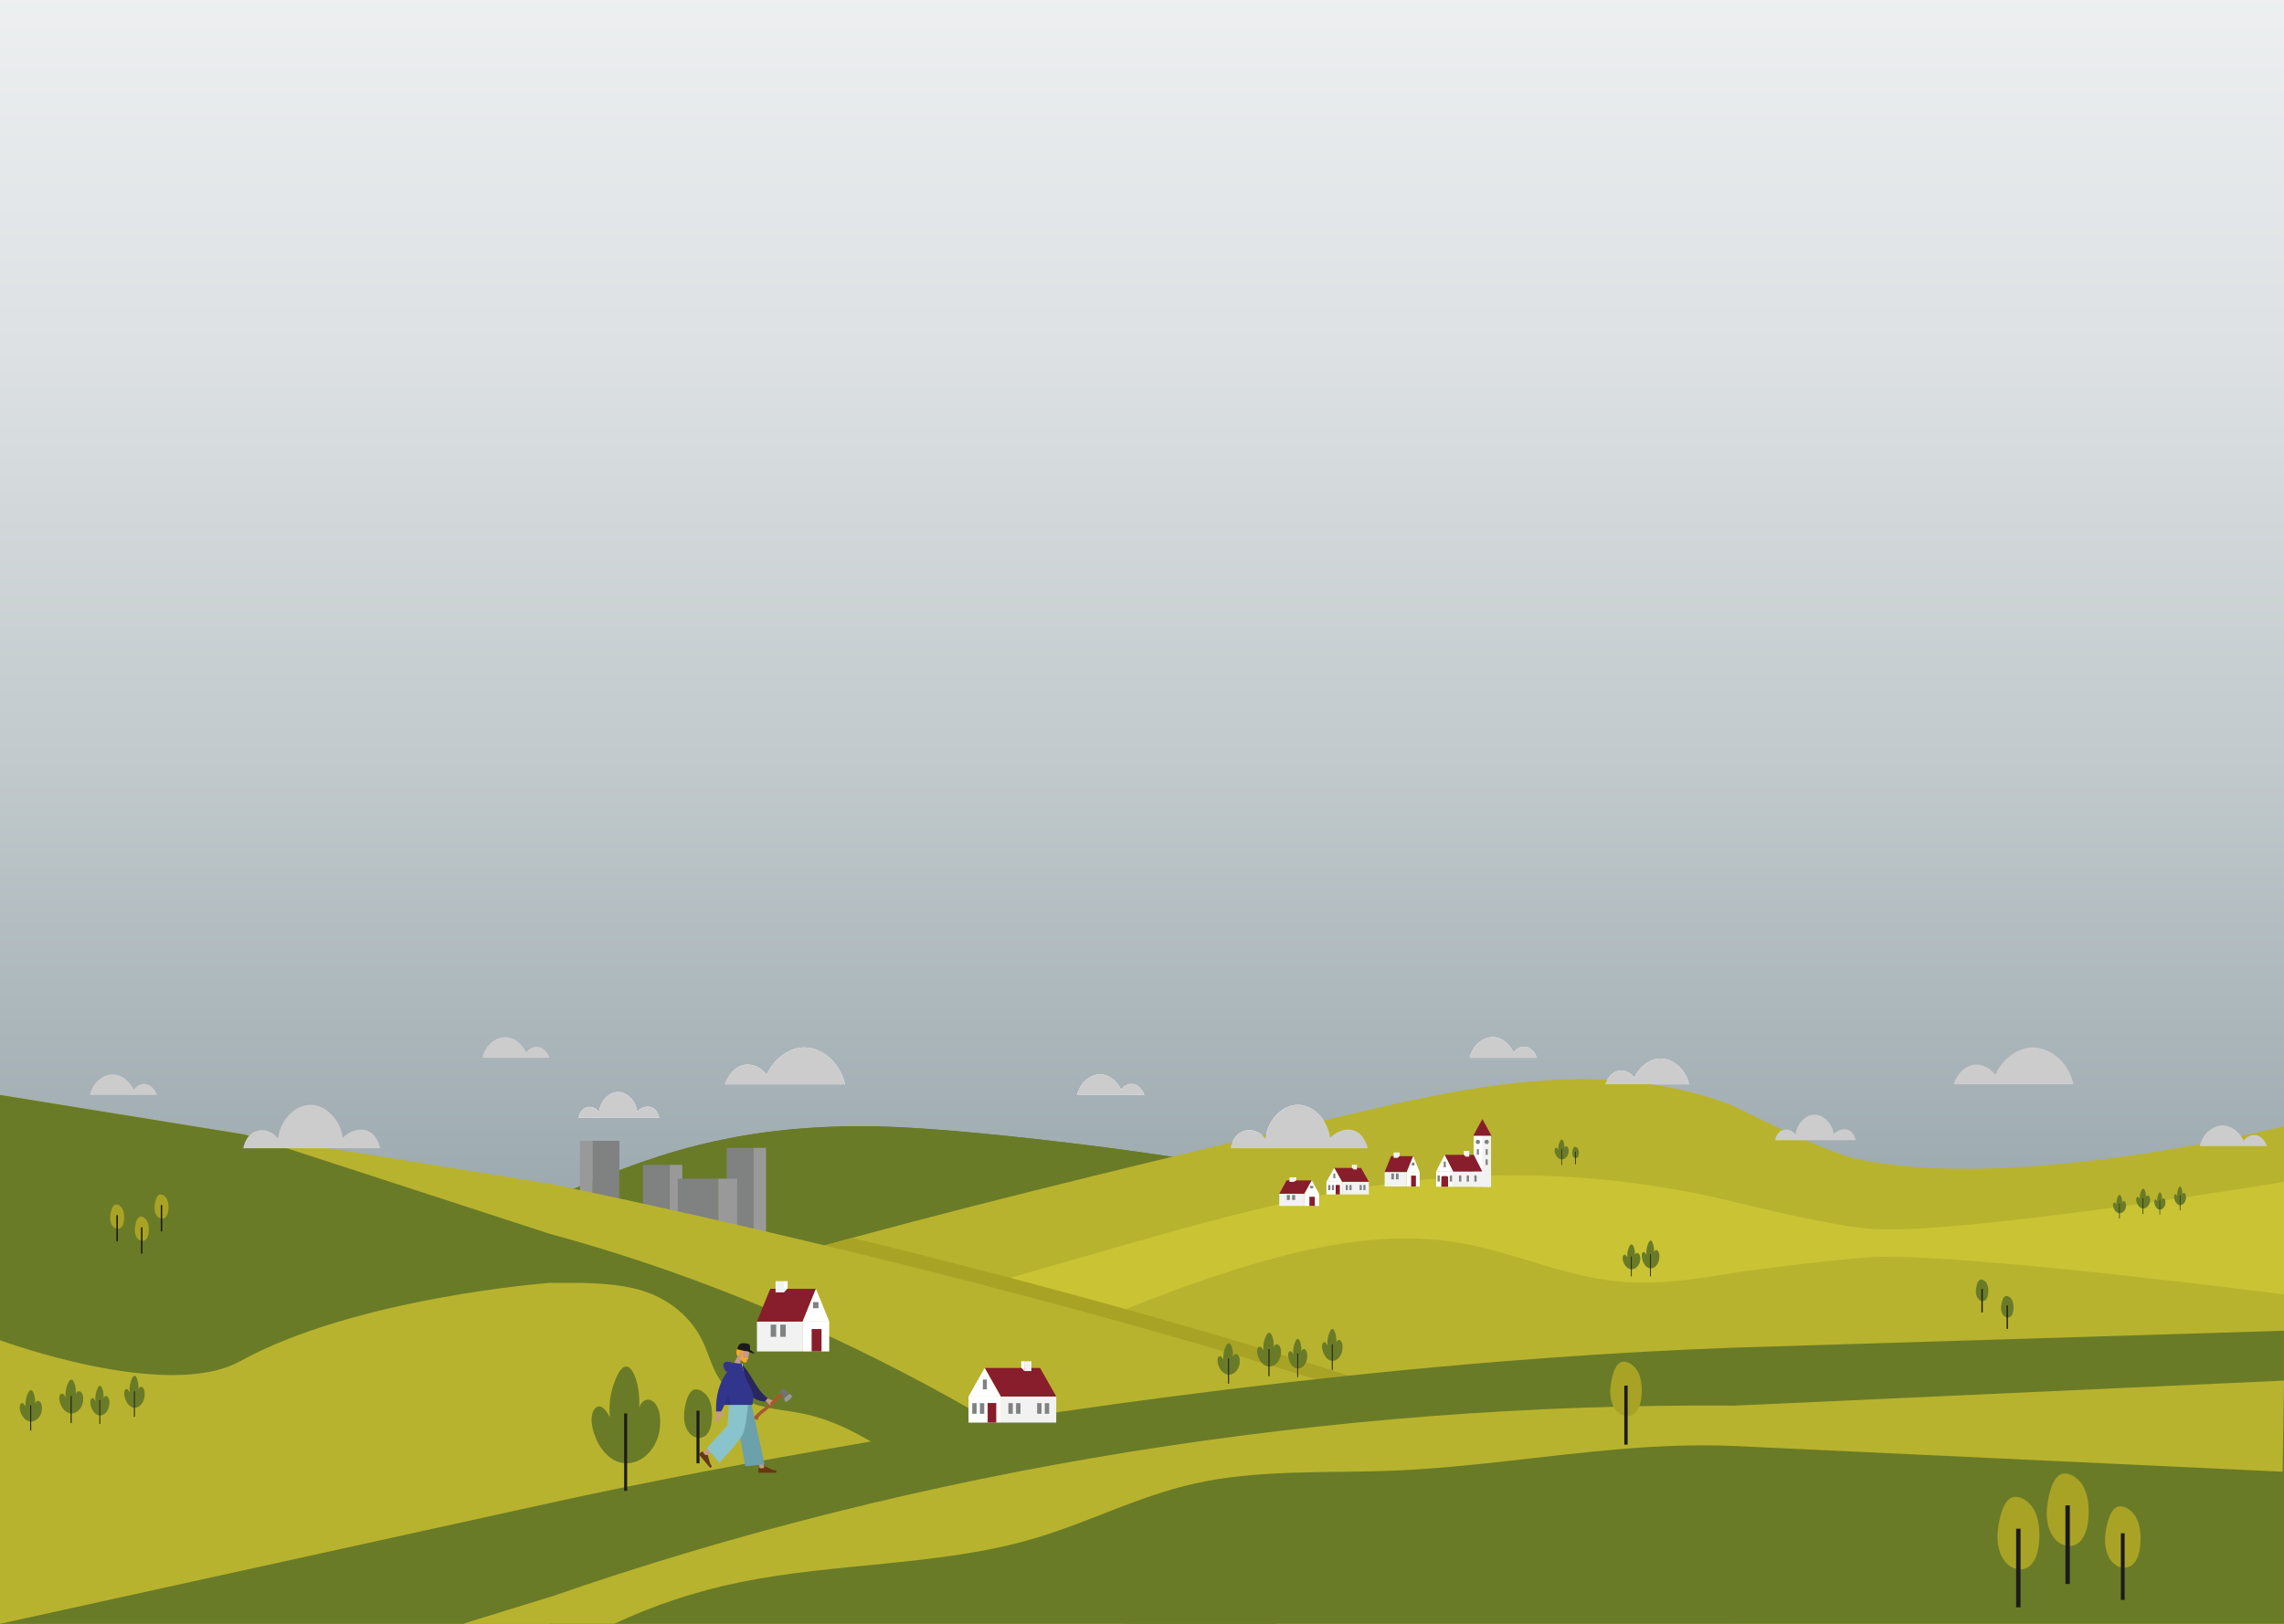 <?xml version="1.0" encoding="utf-8"?>
<!-- Generator: Adobe Illustrator 23.0.1, SVG Export Plug-In . SVG Version: 6.00 Build 0)  -->
<svg version="1.1" id="Laag_1" xmlns="http://www.w3.org/2000/svg" xmlns:xlink="http://www.w3.org/1999/xlink" x="0px" y="0px"
	 viewBox="0 0 1440 1024" style="enable-background:new 0 0 1440 1024;" xml:space="preserve">
<rect x="0" y="0" width="1440" height="1024" fill="#333333" stroke="none"/>
<style type="text/css">
	.st0{clip-path:url(#SVGID_2_);}
	.st1{fill:url(#SVGID_3_);}
	.st2{fill:#6A7B27;}
	.st3{fill:#808181;}
	.st4{fill:#9A9999;}
	.st5{fill:#FFFFFF;}
	.st6{fill:#B8B32E;}
	.st7{fill:#CAC334;}
	.st8{fill:#A9A325;}
	.st9{fill:#1B1B1B;}
	.st10{fill:#F2F2F2;}
	.st11{fill:#881E2B;}
	.st12{fill:#CDCCCC;}
	.st13{fill-rule:evenodd;clip-rule:evenodd;fill:#C69988;}
	.st14{fill-rule:evenodd;clip-rule:evenodd;fill:#F8AB18;}
	.st15{fill-rule:evenodd;clip-rule:evenodd;fill:#1B1B1B;}
	.st16{fill-rule:evenodd;clip-rule:evenodd;fill:#663810;}
	.st17{fill:#727272;}
	.st18{fill:#A45A2E;}
	.st19{fill:#989898;}
	.st20{fill-rule:evenodd;clip-rule:evenodd;fill:#6BA1AB;}
	.st21{fill-rule:evenodd;clip-rule:evenodd;fill:#89C4CC;}
	.st22{fill:#C69988;}
	.st23{fill-rule:evenodd;clip-rule:evenodd;fill:#2A275E;}
	.st24{fill-rule:evenodd;clip-rule:evenodd;fill:#DCE2E8;}
	.st25{fill-rule:evenodd;clip-rule:evenodd;fill:#32358C;}
	.st26{opacity:0.1;fill-rule:evenodd;clip-rule:evenodd;fill:#020203;}
	.st27{clip-path:url(#SVGID_5_);}
	.st28{fill:url(#SVGID_6_);}
	.st29{clip-path:url(#SVGID_8_);}
	.st30{fill:url(#SVGID_9_);}
	.st31{fill:#E7E6E6;}
	.st32{fill:#D21226;}
	.st33{fill:#BC1829;}
	.st34{clip-path:url(#SVGID_11_);fill:#D21226;}
	.st35{fill:url(#SVGID_12_);}
	.st36{clip-path:url(#SVGID_14_);fill:#D21226;}
	.st37{fill-rule:evenodd;clip-rule:evenodd;fill:#946131;}
	.st38{fill-rule:evenodd;clip-rule:evenodd;fill:#304697;}
	.st39{fill-rule:evenodd;clip-rule:evenodd;fill:#3954A1;}
	.st40{fill-rule:evenodd;clip-rule:evenodd;fill:#E3E3E2;}
	.st41{fill-rule:evenodd;clip-rule:evenodd;fill:#2F3676;}
	.st42{fill-rule:evenodd;clip-rule:evenodd;fill:#222046;}
	.st43{fill-rule:evenodd;clip-rule:evenodd;fill:#27388D;}
	.st44{fill-rule:evenodd;clip-rule:evenodd;fill:#F1F1F1;}
	.st45{fill-rule:evenodd;clip-rule:evenodd;fill:#452311;}
	.st46{fill-rule:evenodd;clip-rule:evenodd;fill:#997759;}
	.st47{fill-rule:evenodd;clip-rule:evenodd;fill:#AEB8C4;}
	.st48{fill-rule:evenodd;clip-rule:evenodd;fill:#C4CED5;}
	.st49{fill-rule:evenodd;clip-rule:evenodd;fill:#020203;fill-opacity:0.1;}
	.st50{fill-rule:evenodd;clip-rule:evenodd;fill:#794A31;}
	.st51{fill-rule:evenodd;clip-rule:evenodd;fill:#333438;}
	.st52{fill-rule:evenodd;clip-rule:evenodd;fill:#DA2922;}
	.st53{fill-rule:evenodd;clip-rule:evenodd;fill:#E9473C;}
	.st54{fill-rule:evenodd;clip-rule:evenodd;fill:#020203;}
	.st55{fill-rule:evenodd;clip-rule:evenodd;fill:#D4A181;}
	.st56{fill-rule:evenodd;clip-rule:evenodd;fill:#B98C74;}
	.st57{fill-rule:evenodd;clip-rule:evenodd;fill:#693189;}
	.st58{fill-rule:evenodd;clip-rule:evenodd;fill:#952C87;}
	.st59{fill-rule:evenodd;clip-rule:evenodd;fill:#B08A67;}
	.st60{fill-rule:evenodd;clip-rule:evenodd;fill:#E87616;}
	.st61{fill-rule:evenodd;clip-rule:evenodd;fill:#F4992B;}
	.st62{fill-rule:evenodd;clip-rule:evenodd;fill:#006C34;}
	.st63{fill-rule:evenodd;clip-rule:evenodd;fill:#00A66B;}
	.st64{fill:#B6181D;}
	.st65{fill-rule:evenodd;clip-rule:evenodd;fill:#E7E6E6;}
	.st66{fill-rule:evenodd;clip-rule:evenodd;fill:#CDCCCC;}
	.st67{fill:#663810;}
	.st68{fill-rule:evenodd;clip-rule:evenodd;fill:#B6181D;}
	.st69{fill-rule:evenodd;clip-rule:evenodd;fill:#B4B4B4;}
	.st70{fill-rule:evenodd;clip-rule:evenodd;fill:#CDA442;}
	.st71{fill:#B4B4B4;}
	.st72{fill-rule:evenodd;clip-rule:evenodd;fill:#AD7B4B;}
	.st73{fill-rule:evenodd;clip-rule:evenodd;fill:#FFFFFF;}
	.st74{fill-rule:evenodd;clip-rule:evenodd;fill:#7C4B1A;}
	.st75{fill:#3D4B59;}
	.st76{fill:#1D2B39;}
	.st77{fill:#4E5B69;}
	.st78{fill:#2C3A49;}
	.st79{fill:#9C6D4F;}
	.st80{fill:#7E4E2F;}
	.st81{fill:#8C5D3F;}
	.st82{fill:#6E3D21;}
	.st83{fill:#863819;}
	.st84{clip-path:url(#SVGID_16_);}
	.st85{fill:url(#SVGID_17_);}
	.st86{clip-path:url(#SVGID_19_);}
	.st87{fill:url(#SVGID_20_);}
	.st88{clip-path:url(#SVGID_22_);}
	.st89{fill:url(#SVGID_23_);}
	.st90{fill:#FFFFFF;stroke:#020203;stroke-miterlimit:10;}
	.st91{fill:url(#SVGID_24_);}
	.st92{clip-path:url(#SVGID_26_);fill:#D21226;}
	.st93{fill:url(#SVGID_27_);}
	.st94{clip-path:url(#SVGID_29_);fill:#D21226;}
	.st95{fill:url(#SVGID_30_);}
	.st96{fill:#020203;}
	.st97{fill:#F8AB18;}
	.st98{fill:#2A275E;}
	.st99{fill-rule:evenodd;clip-rule:evenodd;fill:#9A182A;}
	.st100{fill:#9A182A;}
	.st101{clip-path:url(#SVGID_32_);}
	.st102{fill:url(#SVGID_33_);}
	.st103{clip-path:url(#SVGID_35_);}
	.st104{fill:url(#SVGID_36_);}
	.st105{clip-path:url(#SVGID_38_);}
	.st106{fill:url(#SVGID_39_);}
	.st107{clip-path:url(#SVGID_41_);fill:#D21226;}
	.st108{fill:url(#SVGID_42_);}
	.st109{clip-path:url(#SVGID_44_);fill:#D21226;}
	.st110{clip-path:url(#SVGID_46_);}
	.st111{fill:url(#SVGID_47_);}
	.st112{clip-path:url(#SVGID_49_);fill:#D21226;}
	.st113{fill:url(#SVGID_50_);}
	.st114{clip-path:url(#SVGID_52_);fill:#D21226;}
	.st115{clip-path:url(#SVGID_54_);}
	.st116{fill:url(#SVGID_55_);}
	.st117{clip-path:url(#SVGID_57_);}
	.st118{fill:url(#SVGID_58_);}
	.st119{fill:url(#SVGID_59_);}
	.st120{fill:url(#SVGID_60_);}
	.st121{fill:#DFDFDF;}
	.st122{fill:#32358C;}
	.st123{fill-rule:evenodd;clip-rule:evenodd;fill:#234D64;}
	.st124{fill-rule:evenodd;clip-rule:evenodd;fill:#398AB1;}
	.st125{fill:#234D64;}
	.st126{fill:#9B9B9A;}
	.st127{fill:#B579B2;}
	.st128{fill:#AB6EAC;}
	.st129{fill:#F28C00;}
	.st130{fill:#62B22F;}
	.st131{fill:#54AF32;}
	.st132{fill:#57C0D3;}
	.st133{fill:#36B2BB;}
	.st134{fill:#E83E5D;}
	.st135{fill:#E72E55;}
	.st136{fill:#F7E700;}
	.st137{clip-path:url(#SVGID_62_);}
	.st138{clip-path:url(#SVGID_64_);fill:#D21226;}
	.st139{fill:url(#SVGID_65_);}
	.st140{fill:#4D4230;}
	.st141{fill:#5F4A2F;}
	.st142{fill:#E30613;}
	.st143{clip-path:url(#SVGID_67_);}
	.st144{fill:url(#SVGID_68_);}
	.st145{clip-path:url(#SVGID_70_);fill:#D21226;}
	.st146{fill:url(#SVGID_71_);}
	.st147{clip-path:url(#SVGID_73_);fill:#D21226;}
	.st148{clip-path:url(#SVGID_75_);}
	.st149{fill:url(#SVGID_76_);}
	.st150{clip-path:url(#SVGID_78_);fill:#D21226;}
	.st151{fill:url(#SVGID_79_);}
	.st152{clip-path:url(#SVGID_81_);}
	.st153{fill:url(#SVGID_82_);}
	.st154{clip-path:url(#SVGID_84_);fill:#D21226;}
	.st155{fill:url(#SVGID_85_);}
	.st156{clip-path:url(#SVGID_87_);fill:#D21226;}
	.st157{fill:url(#SVGID_88_);}
	.st158{clip-path:url(#SVGID_90_);}
	.st159{clip-path:url(#SVGID_92_);}
	.st160{fill:url(#SVGID_93_);}
</style>
<g>
	<defs>
		<rect id="SVGID_91_" x="0" width="1440" height="1024"/>
	</defs>
	<clipPath id="SVGID_2_">
		<use xlink:href="#SVGID_91_"  style="overflow:visible;"/>
	</clipPath>
	<g class="st0">
		<g>
			<linearGradient id="SVGID_3_" gradientUnits="userSpaceOnUse" x1="720" y1="-597.439" x2="720" y2="1024">
				<stop  offset="0" style="stop-color:#FFFFFF"/>
				<stop  offset="0.175" style="stop-color:#FBFCFC"/>
				<stop  offset="0.34" style="stop-color:#F0F2F3"/>
				<stop  offset="0.503" style="stop-color:#DDE1E3"/>
				<stop  offset="0.662" style="stop-color:#C2CACD"/>
				<stop  offset="0.821" style="stop-color:#9FACB1"/>
				<stop  offset="0.976" style="stop-color:#75888F"/>
				<stop  offset="1" style="stop-color:#6E8289"/>
			</linearGradient>
			<rect x="0" y="-597.44" class="st1" width="1440" height="1621.44"/>
		</g>
		<g>
			<g>
				<g>
					<path class="st2" d="M1093.54,783.55V1024H346.33l0-8.96l0.08-186.6l0.03-71.95c63.28-28.53,116.64-46.86,201.04-46.25
						c41.62,0.3,117.93,8.91,168.42,15.89c7.84,1.09,15.06,2.13,21.42,3.11C856.08,747.35,974.81,765.45,1093.54,783.55z"/>
					<g>
						<rect x="458.15" y="723.88" class="st3" width="16.92" height="56.72"/>
						
							<rect x="475.06" y="723.88" transform="matrix(-1 -1.224647e-16 1.224647e-16 -1 957.998 1504.477)" class="st4" width="7.87" height="56.72"/>
						<rect x="405.35" y="734.59" class="st3" width="16.92" height="46.01"/>
						
							<rect x="422.27" y="734.59" transform="matrix(-1 -1.224647e-16 1.224647e-16 -1 852.407 1515.188)" class="st4" width="7.87" height="46.01"/>
						<rect x="427.31" y="743.31" class="st3" width="25.57" height="37.29"/>
						
							<rect x="452.88" y="743.31" transform="matrix(-1 -1.224647e-16 1.224647e-16 -1 917.652 1523.915)" class="st4" width="11.9" height="37.29"/>
						
							<rect x="373.54" y="719.51" transform="matrix(-1 -1.224647e-16 1.224647e-16 -1 763.988 1500.113)" class="st3" width="16.92" height="61.09"/>
						<rect x="365.67" y="719.51" class="st4" width="7.87" height="61.09"/>
					</g>
				</g>
				<g>
					<path class="st5" d="M532.73,683.78h-75.68c2.01-5.9,6.67-11.18,11.91-12.21c5.25-1.04,10.88,1.41,14.36,6.23
						c3.53-7.64,9.68-13.52,16.6-15.99c3.22-1.15,6.61-1.56,9.98-1.07C520.5,662.29,529.97,671.41,532.73,683.78z"/>
				</g>
				<g>
					<path class="st5" d="M721.46,690.5h-42.32c1.54-6.92,6.84-12.01,12.77-12.89s11.97,3.27,14.86,9.54
						c1.01-1.4,2.34-2.43,3.79-3.03c1.36-0.56,2.82-0.73,4.24-0.45C717.73,684.25,720.33,687.2,721.46,690.5z"/>
				</g>
				<g>
					<path class="st6" d="M1093.54,697.77V1024H346.33V837.43c0.04-0.01,0.08-0.03,0.12-0.04c62.97-20.74,126.69-39.4,190.83-56.77
						c100.98-27.36,203.04-51.55,305-75.71c53.61-12.7,108.08-25.51,163.42-24.17C1035.63,681.46,1066.13,686.85,1093.54,697.77z"/>
				</g>
				<g>
					<path class="st5" d="M862.35,724.12h-86.52c1.21-5.59,4.15-9.72,8.83-11.07c4.68-1.34,9.93,0.65,13.11,4.99
						c0.89-7.82,5.3-14.71,11.07-18.42c2.81-1.81,5.95-2.87,9.15-2.91c9.79-0.15,19.07,9.21,20.63,20.8
						c3.73-3.81,9.34-6.08,14.13-4.89C857.56,713.81,860.67,718.07,862.35,724.12z"/>
				</g>
				<g>
					<path class="st5" d="M415.66,704.78h-50.93c0.71-3.29,2.44-5.72,5.2-6.51c2.76-0.79,5.85,0.38,7.72,2.94
						c0.78-6.85,6.14-12.47,11.9-12.56c0.12,0,0.25,0,0.37,0.01c5.62,0.15,10.87,5.56,11.77,12.24c2.19-2.25,5.5-3.58,8.32-2.88
						C412.84,698.71,414.67,701.22,415.66,704.78z"/>
				</g>
				<g>
					<path class="st7" d="M1093.67,758.01v44.51c-24.66,4.3-49.31,7.98-74.17,5.49c-34.94-3.5-66.32-18.89-100.82-24.52
						c-42.51-6.95-86.66,1.38-127.37,13.33c-91.26,26.78-172.49,71.35-261.21,103.07c-58.35,20.86-121.53,33.81-183.64,32.06v-42.92
						c117.51-33.68,235.03-67.37,352.54-101.05c64.84-18.59,130.34-37.3,198.73-44.07C963.31,737.42,1030.56,742.45,1093.67,758.01z
						"/>
				</g>
				<g>
					<path class="st8" d="M1093.67,960.8v63.2H346.46V837.39c62.97-20.74,126.69-39.4,190.83-56.77
						c164.83,40.15,400.39,105.04,556.26,180.12C1093.58,960.76,1093.63,960.78,1093.67,960.8z"/>
				</g>
				<g>
					<path class="st6" d="M1093.67,969.76V1024H346.46V746.53c0,0,65.31,13.08,160.92,35.85c1.44,0.34,2.88,0.69,4.33,1.03
						C676.97,822.91,929.55,890.68,1093.67,969.76z"/>
				</g>
				<g>
					<path class="st2" d="M804.99,1024C664.43,905.63,508.33,821.91,346.43,778.02v30.99c17.8,0,35.78-0.55,53.26,3.46
						c17.48,4.01,34.67,15.08,43.46,33.65c3.54,7.47,5.64,15.94,9.97,22.78c5.83,9.2,15.11,14.42,24.47,17.18
						c9.36,2.76,19.06,3.39,28.55,5.35c37.7,7.81,69.91,35.89,101.57,61.66c31.66,25.77,66.47,70.68,104.73,70.91H804.99z"/>
				</g>
				<g>
					<path class="st2" d="M1093.67,1024H346.46l0.09-16.76l0.31-59.45c0,0,16.28-3.68,45.46-9.64c9.61-1.96,20.62-4.16,32.92-6.57
						c102.05-19.96,292.24-53.4,501.08-71.34c7.31-0.63,14.64-1.24,21.99-1.83c18.96-1.52,38.06-2.9,57.23-4.13
						c11.2-0.72,22.41-1.38,33.65-1.99c18.09-0.98,36.22-1.8,54.36-2.47l0.02,36.6l0.02,25.43L1093.67,1024z"/>
				</g>
				<g>
					<path class="st6" d="M1093.59,911.87c-23.89-1.05-48.26-0.03-72.16,1.96c-47.68,3.98-94.93,11.62-142.76,13.57
						c-42.04,1.71-85.04-0.9-125.5,8.15c-35.98,8.05-67.17,24.75-102.15,34.93c-58.43,17.01-123.66,14.9-184.2,27.25
						c-28.11,5.74-54.99,14.68-79.47,26.25h-40.89l0.09-16.76c232.7-81.06,491.16-122.71,747.03-120.8L1093.59,911.87z"/>
				</g>
				<g>
					<path class="st2" d="M807.61,853.9c-0.22,2.19-1.19,4.18-2.43,5.54c-0.88,0.96-1.91,1.64-3,2c-1.38,0.47-2.84,0.43-4.2-0.16
						c-2.42-1.05-4.42-3.85-5.19-7.24c-0.2-0.9-0.33-1.86-0.17-2.78c0.15-0.92,0.63-1.77,1.28-1.98c1.09-0.35,2.02,1.08,2.68,2.35
						c-0.35-3.36,0.34-6.73,1.76-9.48c0.47-0.9,1.13-1.79,1.92-1.72c0.72,0.07,1.27,0.91,1.65,1.76c0.97,2.15,1.23,4.78,1.12,7.3
						c0.37-1.26,1.32-1.89,2.23-1.74c0.45,0.07,0.86,0.34,1.21,0.74c0.37,0.42,0.66,0.97,0.86,1.58
						C807.71,851.26,807.74,852.61,807.61,853.9z"/>
				</g>
				<g>
					<rect x="799.73" y="850.76" class="st9" width="0.65" height="17.07"/>
				</g>
				<g>
					<path class="st2" d="M416.06,900.29c-0.64,6.26-3.4,11.98-6.96,15.86c-1.59,1.74-3.35,3.15-5.21,4.22
						c-4.84,2.78-10.37,3.23-15.38,1.05c-6.93-3.02-12.65-11-14.86-20.72c-0.58-2.57-0.93-5.33-0.49-7.96
						c0.44-2.63,1.81-5.07,3.68-5.67c3.12-1.01,5.79,3.08,7.67,6.73c-1-9.62,0.99-19.27,5.05-27.14c1.34-2.59,3.24-5.13,5.5-4.91
						c2.05,0.2,3.63,2.6,4.73,5.04c2.77,6.15,3.53,13.67,3.21,20.9c1.07-3.61,3.77-5.42,6.39-4.98c0.51,0.09,1,0.26,1.48,0.51
						c1.96,1.04,3.57,3.4,4.43,6.14C416.37,892.75,416.44,896.62,416.06,900.29z"/>
				</g>
				<g>
					<rect x="393.52" y="891.32" class="st9" width="1.87" height="48.86"/>
				</g>
				<g>
					<path class="st2" d="M448.84,894.77c-0.28,4-1.27,8.32-4.03,10.59c-0.66,0.54-1.39,0.92-2.15,1.15
						c-2.85,0.86-6.17-0.41-8.25-3.02c-2.63-3.3-3.49-8.23-3.05-12.77c0.39-4.05,1.78-11.38,5.01-13.72
						c3.22-2.33,7.75,0.7,9.85,3.91c0.1,0.16,0.21,0.33,0.3,0.49C448.72,885.23,449.16,890.14,448.84,894.77z"/>
				</g>
				<g>
					<rect x="439.13" y="889.63" class="st9" width="1.87" height="33.17"/>
				</g>
				<g>
					<path class="st2" d="M1034.1,794.66c-0.17,1.61-0.87,3.07-1.79,4.07c-0.65,0.71-1.4,1.2-2.2,1.47
						c-1.01,0.34-2.09,0.31-3.08-0.12c-1.78-0.77-3.25-2.82-3.82-5.32c-0.15-0.66-0.24-1.37-0.13-2.04c0.11-0.67,0.46-1.3,0.94-1.46
						c0.8-0.26,1.49,0.79,1.97,1.73c-0.26-2.47,0.25-4.95,1.3-6.97c0.34-0.66,0.83-1.32,1.41-1.26c0.53,0.05,0.93,0.67,1.21,1.29
						c0.71,1.58,0.91,3.51,0.83,5.37c0.27-0.93,0.97-1.39,1.64-1.28c0.33,0.05,0.63,0.25,0.89,0.55c0.27,0.31,0.49,0.71,0.63,1.16
						C1034.18,792.72,1034.2,793.71,1034.1,794.66z"/>
				</g>
				<g>
					<rect x="1028.31" y="792.35" class="st9" width="0.48" height="12.54"/>
				</g>
				<g>
					<path class="st2" d="M988.99,726.51c-0.13,1.29-0.7,2.46-1.43,3.26c-0.52,0.57-1.13,0.97-1.76,1.18
						c-0.81,0.27-1.67,0.25-2.47-0.1c-1.42-0.62-2.6-2.26-3.06-4.26c-0.12-0.53-0.19-1.1-0.1-1.64c0.09-0.54,0.37-1.04,0.76-1.17
						c0.64-0.21,1.19,0.63,1.58,1.38c-0.21-1.98,0.2-3.96,1.04-5.58c0.28-0.53,0.67-1.06,1.13-1.01c0.42,0.04,0.75,0.53,0.97,1.04
						c0.57,1.26,0.73,2.81,0.66,4.3c0.22-0.74,0.77-1.11,1.31-1.02c0.26,0.04,0.51,0.2,0.71,0.44c0.22,0.25,0.39,0.57,0.5,0.93
						C989.06,724.96,989.07,725.75,988.99,726.51z"/>
				</g>
				<g>
					<rect x="984.36" y="724.66" class="st9" width="0.38" height="10.05"/>
				</g>
				<g>
					<path class="st2" d="M995.41,727.56c-0.07,0.95-0.3,1.97-0.95,2.5c-0.16,0.13-0.33,0.22-0.51,0.27
						c-0.67,0.2-1.46-0.1-1.95-0.71c-0.62-0.78-0.83-1.94-0.72-3.02c0.09-0.96,0.42-2.69,1.18-3.24c0.76-0.55,1.83,0.17,2.33,0.93
						c0.02,0.04,0.05,0.08,0.07,0.12C995.38,725.3,995.49,726.46,995.41,727.56z"/>
				</g>
				<g>
					<rect x="993.12" y="726.34" class="st9" width="0.44" height="7.84"/>
				</g>
				<g>
					<path class="st8" d="M1034.98,879.55c-0.31,4.49-1.43,9.34-4.53,11.89c-0.74,0.61-1.56,1.03-2.41,1.29
						c-3.2,0.96-6.92-0.46-9.26-3.39c-2.96-3.71-3.92-9.23-3.42-14.33c0.44-4.55,1.99-12.77,5.63-15.4
						c3.62-2.61,8.7,0.79,11.06,4.39c0.12,0.18,0.23,0.37,0.34,0.55C1034.84,868.84,1035.34,874.36,1034.98,879.55z"/>
				</g>
				<g>
					<rect x="1024.08" y="873.78" class="st9" width="2.1" height="37.24"/>
				</g>
				<g>
					<path class="st5" d="M968.95,667.03h-42.32c1.54-6.92,6.84-12.01,12.77-12.89s11.97,3.27,14.86,9.54
						c1.01-1.4,2.34-2.43,3.79-3.03c1.36-0.56,2.82-0.73,4.24-0.45C965.22,660.78,967.83,663.73,968.95,667.03z"/>
				</g>
				<g>
					<path class="st5" d="M1064.88,683.78h-52.86c1.4-4.12,4.66-7.81,8.32-8.53c3.66-0.72,7.6,0.98,10.03,4.35
						c2.47-5.34,6.76-9.44,11.59-11.17c2.25-0.8,4.62-1.09,6.97-0.75C1056.34,668.77,1062.95,675.14,1064.88,683.78z"/>
				</g>
				<g>
					<path class="st2" d="M781.6,859.59c-0.21,2.03-1.11,3.89-2.26,5.15c-0.82,0.9-1.78,1.52-2.79,1.86
						c-1.28,0.43-2.64,0.4-3.9-0.15c-2.25-0.98-4.11-3.58-4.83-6.73c-0.19-0.83-0.3-1.73-0.16-2.58c0.14-0.85,0.59-1.65,1.19-1.84
						c1.02-0.33,1.88,1,2.49,2.19c-0.32-3.13,0.32-6.26,1.64-8.82c0.43-0.84,1.05-1.67,1.79-1.6c0.67,0.06,1.18,0.84,1.54,1.64
						c0.9,2,1.15,4.44,1.04,6.79c0.35-1.17,1.22-1.76,2.08-1.62c0.42,0.07,0.8,0.32,1.12,0.69c0.34,0.39,0.62,0.9,0.8,1.47
						C781.71,857.14,781.73,858.4,781.6,859.59z"/>
				</g>
				<g>
					<rect x="774.28" y="856.68" class="st9" width="0.61" height="15.87"/>
				</g>
				<g>
					
						<rect x="505.83" y="833.38" transform="matrix(-1 -1.224647e-16 1.224647e-16 -1 1028.628 1685.638)" class="st5" width="16.96" height="18.87"/>
					<rect x="477.23" y="833.38" class="st10" width="28.6" height="18.87"/>
					<rect x="511.72" y="838.11" class="st11" width="6.23" height="14.14"/>
					<polygon class="st11" points="485.61,812.75 477.23,833.38 506.04,833.38 514.42,812.75 					"/>
					<rect x="488.95" y="807.94" class="st10" width="5.28" height="7.06"/>
					<polygon class="st5" points="514.42,812.75 506.04,833.38 522.8,833.38 					"/>
					<polygon class="st5" points="494.23,815 496.57,812.46 496.57,807.94 494.23,807.94 					"/>
					
						<rect x="512.59" y="821.14" transform="matrix(-1 -1.224647e-16 1.224647e-16 -1 1028.628 1646.134)" class="st3" width="3.46" height="3.85"/>
					
						<rect x="485.9" y="835.34" transform="matrix(-1 -1.224647e-16 1.224647e-16 -1 975.258 1678.37)" class="st3" width="3.46" height="7.69"/>
					
						<rect x="491.95" y="835.34" transform="matrix(-1 -1.224647e-16 1.224647e-16 -1 987.349 1678.37)" class="st3" width="3.46" height="7.69"/>
				</g>
				<g>
					<rect x="610.63" y="880.65" class="st5" width="20.58" height="16.47"/>
					
						<rect x="631.21" y="880.65" transform="matrix(-1 -3.689683e-11 3.689683e-11 -1 1297.136 1777.773)" class="st10" width="34.71" height="16.47"/>
					
						<rect x="622.69" y="884.77" transform="matrix(-1 -5.013158e-11 5.013158e-11 -1 1250.793 1781.895)" class="st11" width="5.41" height="12.35"/>
					<polygon class="st11" points="655.75,862.64 665.92,880.65 630.97,880.65 620.8,862.64 					"/>
					
						<rect x="645.84" y="858.45" transform="matrix(-1 -5.402002e-11 5.402002e-11 -1 1296.116 1723.054)" class="st10" width="4.44" height="6.16"/>
					<polygon class="st5" points="620.8,862.64 630.97,880.65 610.63,880.65 					"/>
					<polygon class="st5" points="645.84,864.61 643.87,862.39 643.87,858.45 645.84,858.45 					"/>
					<rect x="619.66" y="869.97" class="st3" width="2.52" height="6.17"/>
					<rect x="658.72" y="884.85" class="st3" width="2.76" height="6.71"/>
					<rect x="653.89" y="884.85" class="st3" width="2.76" height="6.71"/>
					<rect x="640.6" y="884.85" class="st3" width="2.76" height="6.71"/>
					<rect x="635.76" y="884.85" class="st3" width="2.76" height="6.71"/>
					<rect x="617.79" y="884.85" class="st3" width="2.76" height="6.71"/>
					<rect x="612.96" y="884.85" class="st3" width="2.76" height="6.71"/>
				</g>
				<g>
					<path class="st2" d="M846.4,850.76c-0.19,2.07-1.02,3.95-2.08,5.24c-0.75,0.91-1.64,1.55-2.57,1.89
						c-1.18,0.44-2.43,0.4-3.59-0.15c-2.07-1-3.79-3.63-4.45-6.84c-0.17-0.85-0.28-1.76-0.15-2.63c0.13-0.87,0.54-1.67,1.1-1.87
						c0.93-0.33,1.73,1.02,2.3,2.22c-0.3-3.18,0.3-6.36,1.51-8.96c0.4-0.85,0.97-1.69,1.65-1.62c0.61,0.07,1.09,0.86,1.41,1.67
						c0.83,2.03,1.06,4.51,0.96,6.9c0.32-1.19,1.13-1.79,1.91-1.65c0.38,0.07,0.74,0.33,1.04,0.7c0.31,0.39,0.57,0.92,0.73,1.49
						C846.49,848.27,846.51,849.54,846.4,850.76z"/>
				</g>
				<g>
					<rect x="839.66" y="847.79" class="st9" width="0.56" height="16.13"/>
				</g>
				<g>
					<path class="st2" d="M824.14,856.14c-0.18,1.92-0.95,3.68-1.94,4.87c-0.7,0.85-1.52,1.44-2.39,1.76
						c-1.1,0.41-2.26,0.38-3.34-0.14c-1.93-0.93-3.52-3.38-4.13-6.36c-0.16-0.79-0.26-1.64-0.14-2.44c0.12-0.81,0.5-1.56,1.02-1.74
						c0.87-0.31,1.61,0.95,2.13,2.07c-0.28-2.95,0.27-5.92,1.4-8.33c0.37-0.79,0.9-1.58,1.53-1.51c0.57,0.06,1.01,0.8,1.32,1.55
						c0.77,1.89,0.98,4.2,0.89,6.42c0.3-1.11,1.05-1.66,1.78-1.53c0.36,0.06,0.68,0.3,0.96,0.65c0.29,0.37,0.53,0.85,0.68,1.39
						C824.22,853.82,824.24,855.01,824.14,856.14z"/>
				</g>
				<g>
					<rect x="817.86" y="853.39" class="st9" width="0.52" height="15"/>
				</g>
				<g>
					<path class="st2" d="M1046.15,793.4c-0.17,1.8-0.87,3.45-1.79,4.57c-0.65,0.79-1.4,1.35-2.2,1.65
						c-1.01,0.38-2.09,0.35-3.08-0.13c-1.78-0.87-3.25-3.17-3.82-5.97c-0.15-0.74-0.24-1.54-0.13-2.29
						c0.11-0.76,0.46-1.46,0.94-1.64c0.8-0.29,1.49,0.89,1.97,1.94c-0.26-2.77,0.25-5.56,1.3-7.82c0.34-0.75,0.83-1.48,1.41-1.42
						c0.53,0.06,0.93,0.75,1.21,1.45c0.71,1.77,0.91,3.94,0.83,6.02c0.27-1.04,0.97-1.56,1.64-1.44c0.33,0.06,0.63,0.28,0.89,0.61
						c0.27,0.34,0.49,0.8,0.63,1.3C1046.23,791.22,1046.25,792.34,1046.15,793.4z"/>
				</g>
				<g>
					<rect x="1040.36" y="790.81" class="st9" width="0.48" height="14.08"/>
				</g>
				<g>
					
						<rect x="886.83" y="739.08" transform="matrix(-1 -1.224647e-16 1.224647e-16 -1 1781.88 1487.296)" class="st5" width="8.22" height="9.14"/>
					<rect x="872.98" y="739.08" class="st10" width="13.85" height="9.14"/>
					<rect x="889.68" y="741.37" class="st11" width="3.02" height="6.85"/>
					<polygon class="st11" points="877.04,729.09 872.98,739.08 886.93,739.08 890.99,729.09 					"/>
					<rect x="878.66" y="726.76" class="st10" width="2.56" height="3.42"/>
					<polygon class="st5" points="890.99,729.09 886.93,739.08 895.05,739.08 					"/>
					<polygon class="st5" points="881.22,730.18 882.35,728.95 882.35,726.76 881.22,726.76 					"/>
					
						<rect x="890.1" y="733.15" transform="matrix(-1 -1.224647e-16 1.224647e-16 -1 1781.88 1468.165)" class="st3" width="1.67" height="1.86"/>
					
						<rect x="877.18" y="740.03" transform="matrix(-1 -1.224647e-16 1.224647e-16 -1 1756.033 1483.776)" class="st3" width="1.67" height="3.72"/>
					
						<rect x="880.11" y="740.03" transform="matrix(-1 -1.224647e-16 1.224647e-16 -1 1761.889 1483.776)" class="st3" width="1.67" height="3.72"/>
				</g>
				<g>
					<rect x="836.28" y="745.26" class="st5" width="9.97" height="7.97"/>
					
						<rect x="846.24" y="745.26" transform="matrix(-1 -3.755275e-11 3.755275e-11 -1 1709.296 1498.488)" class="st10" width="16.81" height="7.97"/>
					
						<rect x="842.12" y="747.25" transform="matrix(-1 -5.002144e-11 5.002144e-11 -1 1686.853 1500.484)" class="st11" width="2.62" height="5.98"/>
					<polygon class="st11" points="858.13,736.53 863.05,745.26 846.12,745.26 841.2,736.53 					"/>
					
						<rect x="853.32" y="734.5" transform="matrix(-1 -5.577284e-11 5.577284e-11 -1 1708.802 1471.989)" class="st10" width="2.15" height="2.98"/>
					<polygon class="st5" points="841.2,736.53 846.12,745.26 836.28,745.26 					"/>
					<polygon class="st5" points="853.32,737.49 852.37,736.41 852.37,734.5 853.32,734.5 					"/>
					<rect x="840.65" y="740.08" class="st3" width="1.22" height="2.99"/>
					<rect x="859.56" y="747.29" class="st3" width="1.34" height="3.25"/>
					<rect x="857.22" y="747.29" class="st3" width="1.34" height="3.25"/>
					<rect x="850.79" y="747.29" class="st3" width="1.34" height="3.25"/>
					<rect x="848.45" y="747.29" class="st3" width="1.34" height="3.25"/>
					<rect x="839.74" y="747.29" class="st3" width="1.34" height="3.25"/>
					<rect x="837.4" y="747.29" class="st3" width="1.34" height="3.25"/>
				</g>
				<g>
					
						<rect x="822.3" y="752.79" transform="matrix(-1 -1.224647e-16 1.224647e-16 -1 1653.941 1513.259)" class="st5" width="9.34" height="7.68"/>
					<rect x="806.54" y="752.79" class="st10" width="15.75" height="7.68"/>
					<rect x="825.54" y="754.71" class="st11" width="3.43" height="5.76"/>
					<polygon class="st11" points="811.16,744.39 806.54,752.79 822.41,752.79 827.03,744.39 					"/>
					<rect x="813" y="742.43" class="st10" width="2.91" height="2.87"/>
					<polygon class="st5" points="827.03,744.39 822.41,752.79 831.64,752.79 					"/>
					<polygon class="st5" points="815.91,745.3 817.2,744.27 817.2,742.43 815.91,742.43 					"/>
					
						<rect x="826.02" y="747.81" transform="matrix(-1 -1.224647e-16 1.224647e-16 -1 1653.941 1497.177)" class="st3" width="1.9" height="1.57"/>
					
						<rect x="811.32" y="753.58" transform="matrix(-1 -1.224647e-16 1.224647e-16 -1 1624.543 1510.301)" class="st3" width="1.9" height="3.13"/>
					
						<rect x="814.65" y="753.58" transform="matrix(-1 -1.224647e-16 1.224647e-16 -1 1631.203 1510.301)" class="st3" width="1.9" height="3.13"/>
				</g>
				<g>
					<rect x="905.44" y="738.76" class="st5" width="10.84" height="9.61"/>
					<rect x="929.14" y="715.78" class="st5" width="10.84" height="32.59"/>
					
						<rect x="916.28" y="738.76" transform="matrix(-1 -3.122315e-11 3.122315e-11 -1 1856.335 1487.13)" class="st10" width="23.77" height="9.61"/>
					<path class="st11" d="M908.73,748.37h4.26v-5.82c0-0.5-0.41-0.91-0.91-0.91h-2.44c-0.5,0-0.91,0.41-0.91,0.91V748.37z"/>
					<polygon class="st11" points="929.2,728.24 934.56,738.76 916.15,738.76 910.8,728.24 					"/>
					
						<rect x="923.98" y="725.79" transform="matrix(-1 -6.450986e-11 6.450986e-11 -1 1850.303 1455.187)" class="st10" width="2.34" height="3.6"/>
					<polygon class="st5" points="910.8,728.24 916.15,738.76 905.44,738.76 					"/>
					<polygon class="st5" points="923.98,729.39 922.95,728.1 922.95,725.79 923.98,725.79 					"/>
					<path class="st3" d="M911.24,732.52h-0.76c-0.16,0-0.28,0.13-0.28,0.28v3.32h1.33v-3.32
						C911.53,732.65,911.4,732.52,911.24,732.52z"/>
					<path class="st3" d="M930.67,741.21h-0.83c-0.17,0-0.31,0.14-0.31,0.31v3.61h1.46v-3.61
						C930.98,741.35,930.84,741.21,930.67,741.21z"/>
					<path class="st3" d="M921,741.21h-0.83c-0.17,0-0.31,0.14-0.31,0.31v3.61h1.46v-3.61C921.32,741.35,921.18,741.21,921,741.21z"
						/>
					<path class="st3" d="M915.17,741.21h-0.83c-0.17,0-0.31,0.14-0.31,0.31v3.61h1.46v-3.61
						C915.48,741.35,915.34,741.21,915.17,741.21z"/>
					<path class="st3" d="M907.45,741.21h-0.83c-0.17,0-0.31,0.14-0.31,0.31v3.61h1.46v-3.61
						C907.76,741.35,907.62,741.21,907.45,741.21z"/>
					<path class="st3" d="M925.84,741.21h-0.83c-0.17,0-0.31,0.14-0.31,0.31v3.61h1.46v-3.61
						C926.16,741.35,926.02,741.21,925.84,741.21z"/>
					
						<rect x="934.56" y="715.78" transform="matrix(-1 -4.621433e-10 4.621433e-10 -1 1874.61 1464.152)" class="st10" width="5.49" height="32.59"/>
					<polygon class="st11" points="934.6,705.72 940.37,716.23 928.82,716.23 					"/>
					<path class="st3" d="M932.13,724.64h-0.76c-0.16,0-0.28,0.13-0.28,0.28v3.32h1.33v-3.32
						C932.42,724.77,932.29,724.64,932.13,724.64z"/>
					<circle class="st3" cx="931.75" cy="720.12" r="1.36"/>
					<path class="st3" d="M937.68,724.64h-0.76c-0.16,0-0.28,0.13-0.28,0.28v3.32h1.33v-3.32
						C937.97,724.77,937.84,724.64,937.68,724.64z"/>
					<path class="st3" d="M937.68,731.07h-0.76c-0.16,0-0.28,0.13-0.28,0.28v3.32h1.33v-3.32
						C937.97,731.2,937.84,731.07,937.68,731.07z"/>
					<circle class="st3" cx="937.3" cy="720.12" r="1.36"/>
				</g>
			</g>
			<g>
				<g>
					<path class="st2" d="M1093.54,783.55V1024H346.33l0-8.96l0.08-186.6l0.03-71.95c63.28-28.53,116.64-46.86,201.04-46.25
						c41.62,0.3,117.93,8.91,168.42,15.89c7.84,1.09,15.06,2.13,21.42,3.11C856.08,747.35,974.81,765.45,1093.54,783.55z"/>
					<g>
						<rect x="458.15" y="723.88" class="st3" width="16.92" height="56.72"/>
						
							<rect x="475.06" y="723.88" transform="matrix(-1 -1.224647e-16 1.224647e-16 -1 957.998 1504.477)" class="st4" width="7.87" height="56.72"/>
						<rect x="405.35" y="734.59" class="st3" width="16.92" height="46.01"/>
						
							<rect x="422.27" y="734.59" transform="matrix(-1 -1.224647e-16 1.224647e-16 -1 852.407 1515.188)" class="st4" width="7.87" height="46.01"/>
						<rect x="427.31" y="743.31" class="st3" width="25.57" height="37.29"/>
						
							<rect x="452.88" y="743.31" transform="matrix(-1 -1.224647e-16 1.224647e-16 -1 917.652 1523.915)" class="st4" width="11.9" height="37.29"/>
						
							<rect x="373.54" y="719.51" transform="matrix(-1 -1.224647e-16 1.224647e-16 -1 763.988 1500.113)" class="st3" width="16.92" height="61.09"/>
						<rect x="365.67" y="719.51" class="st4" width="7.87" height="61.09"/>
					</g>
				</g>
				<g>
					<path class="st12" d="M532.73,683.78h-75.68c2.01-5.9,6.67-11.18,11.91-12.21c5.25-1.04,10.88,1.41,14.36,6.23
						c3.53-7.64,9.68-13.52,16.6-15.99c3.22-1.15,6.61-1.56,9.98-1.07C520.5,662.29,529.97,671.41,532.73,683.78z"/>
				</g>
				<g>
					<path class="st12" d="M721.46,690.5h-42.32c1.54-6.92,6.84-12.01,12.77-12.89s11.97,3.27,14.86,9.54
						c1.01-1.4,2.34-2.43,3.79-3.03c1.36-0.56,2.82-0.73,4.24-0.45C717.73,684.25,720.33,687.2,721.46,690.5z"/>
				</g>
				<g>
					<path class="st6" d="M1093.54,697.77c0,0,57.16,29.03,77.91,33.31c102.76,21.16,268.58-20.85,268.58-20.85V1024h-346.48H346.33
						V837.43c0.04-0.01,0.08-0.03,0.12-0.04c62.97-20.74,126.69-39.4,190.83-56.77c100.98-27.36,203.04-51.55,305-75.71
						c53.61-12.7,108.08-25.51,163.42-24.17C1035.63,681.46,1066.13,686.85,1093.54,697.77z"/>
				</g>
				<g>
					<path class="st12" d="M862.35,724.12h-86.52c1.21-5.59,4.15-9.72,8.83-11.07c4.68-1.34,9.93,0.65,13.11,4.99
						c0.89-7.82,5.3-14.71,11.07-18.42c2.81-1.81,5.95-2.87,9.15-2.91c9.79-0.15,19.07,9.21,20.63,20.8
						c3.73-3.81,9.34-6.08,14.13-4.89C857.56,713.81,860.67,718.07,862.35,724.12z"/>
				</g>
				<g>
					<path class="st12" d="M415.66,704.78h-50.93c0.71-3.29,2.44-5.72,5.2-6.51c2.76-0.79,5.85,0.38,7.72,2.94
						c0.78-6.85,6.14-12.47,11.9-12.56c0.12,0,0.25,0,0.37,0.01c5.62,0.15,10.87,5.56,11.77,12.24c2.19-2.25,5.5-3.58,8.32-2.88
						C412.84,698.71,414.67,701.22,415.66,704.78z"/>
				</g>
				<g>
					<path class="st7" d="M1093.67,758.01c0,0,63.93,16.05,88.3,17.12c62.22,2.73,258.04-29.83,258.04-29.83v71.02
						c0,0-191.24-24.86-254.99-23.72c-22.84,0.41-91.35,9.93-91.35,9.93c-24.66,4.3-49.31,7.98-74.17,5.49
						c-34.94-3.5-66.32-18.89-100.82-24.52c-42.51-6.95-86.66,1.38-127.37,13.33c-91.26,26.78-172.49,71.35-261.21,103.07
						c-58.35,20.86-121.53,33.81-183.64,32.06v-42.92c117.51-33.68,235.03-67.37,352.54-101.05
						c64.84-18.59,130.34-37.3,198.73-44.07C963.31,737.42,1030.56,742.45,1093.67,758.01z"/>
				</g>
				<g>
					<path class="st8" d="M1093.67,960.8v63.2H346.46V837.39c62.97-20.74,126.69-39.4,190.83-56.77
						c164.83,40.15,400.39,105.04,556.26,180.12C1093.58,960.76,1093.63,960.78,1093.67,960.8z"/>
				</g>
				<g>
					<path class="st6" d="M1093.67,969.76V1024H346.46H0V690.5l346.46,56.03c0,0,65.31,13.08,160.92,35.85
						c1.44,0.34,2.88,0.69,4.33,1.03C676.97,822.91,929.55,890.68,1093.67,969.76z"/>
				</g>
				<g>
					<path class="st2" d="M804.99,1024C664.43,905.63,508.33,821.91,346.43,778.02l-192.27-62.59L0,690.5v154.68
						c0,0,104.95,38.81,151.31,13.27c73.16-40.31,195.11-49.43,195.11-49.43c17.8,0,35.78-0.55,53.26,3.46
						c17.48,4.01,34.67,15.08,43.46,33.65c3.54,7.47,5.64,15.94,9.97,22.78c5.83,9.2,15.11,14.42,24.47,17.18
						c9.36,2.76,19.06,3.39,28.55,5.35c37.7,7.81,69.91,35.89,101.57,61.66c31.66,25.77,66.47,70.68,104.73,70.91H804.99z"/>
				</g>
				<g>
					<path class="st2" d="M1093.67,1024H346.46l0.09-16.76L292.22,1024H0l346.85-76.2c0,0,16.28-3.68,45.46-9.64
						c9.61-1.96,20.62-4.16,32.92-6.57c102.05-19.96,292.24-53.4,501.08-71.34c7.31-0.63,14.64-1.24,21.99-1.83
						c18.96-1.52,38.06-2.9,57.23-4.13c11.2-0.72,22.41-1.38,33.65-1.99c18.09-0.98,36.22-1.8,54.36-2.47l346.43-10.65l0.06,184.81
						H1093.67z"/>
				</g>
				<g>
					<path class="st6" d="M1093.59,911.87c-23.89-1.05-48.26-0.03-72.16,1.96c-47.68,3.98-94.93,11.62-142.76,13.57
						c-42.04,1.71-85.04-0.9-125.5,8.15c-35.98,8.05-67.17,24.75-102.15,34.93c-58.43,17.01-123.66,14.9-184.2,27.25
						c-28.11,5.74-54.99,14.68-79.47,26.25h-95.13l54.32-16.76c232.7-81.06,491.16-122.71,747.03-120.8l346.46-15.79l-0.92,57.46
						L1093.59,911.87z"/>
				</g>
				<g>
					<path class="st2" d="M807.61,853.9c-0.22,2.19-1.19,4.18-2.43,5.54c-0.88,0.96-1.91,1.64-3,2c-1.38,0.47-2.84,0.43-4.2-0.16
						c-2.42-1.05-4.42-3.85-5.19-7.24c-0.2-0.9-0.33-1.86-0.17-2.78c0.15-0.92,0.63-1.77,1.28-1.98c1.09-0.35,2.02,1.08,2.68,2.35
						c-0.35-3.36,0.34-6.73,1.76-9.48c0.47-0.9,1.13-1.79,1.92-1.72c0.72,0.07,1.27,0.91,1.65,1.76c0.97,2.15,1.23,4.78,1.12,7.3
						c0.37-1.26,1.32-1.89,2.23-1.74c0.45,0.07,0.86,0.34,1.21,0.74c0.37,0.42,0.66,0.97,0.86,1.58
						C807.71,851.26,807.74,852.61,807.61,853.9z"/>
				</g>
				<g>
					<rect x="799.73" y="850.76" class="st9" width="0.65" height="17.07"/>
				</g>
				<g>
					<path class="st2" d="M416.06,900.29c-0.64,6.26-3.4,11.98-6.96,15.86c-1.59,1.74-3.35,3.15-5.21,4.22
						c-4.84,2.78-10.37,3.23-15.38,1.05c-6.93-3.02-12.65-11-14.86-20.72c-0.58-2.57-0.93-5.33-0.49-7.96
						c0.44-2.63,1.81-5.07,3.68-5.67c3.12-1.01,5.79,3.08,7.67,6.73c-1-9.62,0.99-19.27,5.05-27.14c1.34-2.59,3.24-5.13,5.5-4.91
						c2.05,0.2,3.63,2.6,4.73,5.04c2.77,6.15,3.53,13.67,3.21,20.9c1.07-3.61,3.77-5.42,6.39-4.98c0.51,0.09,1,0.26,1.48,0.51
						c1.96,1.04,3.57,3.4,4.43,6.14C416.37,892.75,416.44,896.62,416.06,900.29z"/>
				</g>
				<g>
					<rect x="393.52" y="891.32" class="st9" width="1.87" height="48.86"/>
				</g>
				<g>
					<path class="st2" d="M448.84,894.77c-0.28,4-1.27,8.32-4.03,10.59c-0.66,0.54-1.39,0.92-2.15,1.15
						c-2.85,0.86-6.17-0.41-8.25-3.02c-2.63-3.3-3.49-8.23-3.05-12.77c0.39-4.05,1.78-11.38,5.01-13.72
						c3.22-2.33,7.75,0.7,9.85,3.91c0.1,0.16,0.21,0.33,0.3,0.49C448.72,885.23,449.16,890.14,448.84,894.77z"/>
				</g>
				<g>
					<rect x="439.13" y="889.63" class="st9" width="1.87" height="33.17"/>
				</g>
				<g>
					<path class="st2" d="M1034.1,794.66c-0.17,1.61-0.87,3.07-1.79,4.07c-0.65,0.71-1.4,1.2-2.2,1.47
						c-1.01,0.34-2.09,0.31-3.08-0.12c-1.78-0.77-3.25-2.82-3.82-5.32c-0.15-0.66-0.24-1.37-0.13-2.04c0.11-0.67,0.46-1.3,0.94-1.46
						c0.8-0.26,1.49,0.79,1.97,1.73c-0.26-2.47,0.25-4.95,1.3-6.97c0.34-0.66,0.83-1.32,1.41-1.26c0.53,0.05,0.93,0.67,1.21,1.29
						c0.71,1.58,0.91,3.51,0.83,5.37c0.27-0.93,0.97-1.39,1.64-1.28c0.33,0.05,0.63,0.25,0.89,0.55c0.27,0.31,0.49,0.71,0.63,1.16
						C1034.18,792.72,1034.2,793.71,1034.1,794.66z"/>
				</g>
				<g>
					<rect x="1028.31" y="792.35" class="st9" width="0.48" height="12.54"/>
				</g>
				<g>
					<path class="st2" d="M988.99,726.51c-0.13,1.29-0.7,2.46-1.43,3.26c-0.52,0.57-1.13,0.97-1.76,1.18
						c-0.81,0.27-1.67,0.25-2.47-0.1c-1.42-0.62-2.6-2.26-3.06-4.26c-0.12-0.53-0.19-1.1-0.1-1.64c0.09-0.54,0.37-1.04,0.76-1.17
						c0.64-0.21,1.19,0.63,1.58,1.38c-0.21-1.98,0.2-3.96,1.04-5.58c0.28-0.53,0.67-1.06,1.13-1.01c0.42,0.04,0.75,0.53,0.97,1.04
						c0.57,1.26,0.73,2.81,0.66,4.3c0.22-0.74,0.77-1.11,1.31-1.02c0.26,0.04,0.51,0.2,0.71,0.44c0.22,0.25,0.39,0.57,0.5,0.93
						C989.06,724.96,989.07,725.75,988.99,726.51z"/>
				</g>
				<g>
					<rect x="984.36" y="724.66" class="st9" width="0.38" height="10.05"/>
				</g>
				<g>
					<path class="st2" d="M995.41,727.56c-0.07,0.95-0.3,1.97-0.95,2.5c-0.16,0.13-0.33,0.22-0.51,0.27
						c-0.67,0.2-1.46-0.1-1.95-0.71c-0.62-0.78-0.83-1.94-0.72-3.02c0.09-0.96,0.42-2.69,1.18-3.24c0.76-0.55,1.83,0.17,2.33,0.93
						c0.02,0.04,0.05,0.08,0.07,0.12C995.38,725.3,995.49,726.46,995.41,727.56z"/>
				</g>
				<g>
					<rect x="993.12" y="726.34" class="st9" width="0.44" height="7.84"/>
				</g>
				<g>
					<path class="st8" d="M1034.98,879.55c-0.31,4.49-1.43,9.34-4.53,11.89c-0.74,0.61-1.56,1.03-2.41,1.29
						c-3.2,0.96-6.92-0.46-9.26-3.39c-2.96-3.71-3.92-9.23-3.42-14.33c0.44-4.55,1.99-12.77,5.63-15.4
						c3.62-2.61,8.7,0.79,11.06,4.39c0.12,0.18,0.23,0.37,0.34,0.55C1034.84,868.84,1035.34,874.36,1034.98,879.55z"/>
				</g>
				<g>
					<rect x="1024.08" y="873.78" class="st9" width="2.1" height="37.24"/>
				</g>
				<g>
					<path class="st12" d="M968.95,667.03h-42.32c1.54-6.92,6.84-12.01,12.77-12.89s11.97,3.27,14.86,9.54
						c1.01-1.4,2.34-2.43,3.79-3.03c1.36-0.56,2.82-0.73,4.24-0.45C965.22,660.78,967.83,663.73,968.95,667.03z"/>
				</g>
				<g>
					<path class="st12" d="M1064.88,683.78h-52.86c1.4-4.12,4.66-7.81,8.32-8.53c3.66-0.72,7.6,0.98,10.03,4.35
						c2.47-5.34,6.76-9.44,11.59-11.17c2.25-0.8,4.62-1.09,6.97-0.75C1056.34,668.77,1062.95,675.14,1064.88,683.78z"/>
				</g>
				<g>
					<path class="st2" d="M781.6,859.59c-0.21,2.03-1.11,3.89-2.26,5.15c-0.82,0.9-1.78,1.52-2.79,1.86
						c-1.28,0.43-2.64,0.4-3.9-0.15c-2.25-0.98-4.11-3.58-4.83-6.73c-0.19-0.83-0.3-1.73-0.16-2.58c0.14-0.85,0.59-1.65,1.19-1.84
						c1.02-0.33,1.88,1,2.49,2.19c-0.32-3.13,0.32-6.26,1.64-8.82c0.43-0.84,1.05-1.67,1.79-1.6c0.67,0.06,1.18,0.84,1.54,1.64
						c0.9,2,1.15,4.44,1.04,6.79c0.35-1.17,1.22-1.76,2.08-1.62c0.42,0.07,0.8,0.32,1.12,0.69c0.34,0.39,0.62,0.9,0.8,1.47
						C781.71,857.14,781.73,858.4,781.6,859.59z"/>
				</g>
				<g>
					<rect x="774.28" y="856.68" class="st9" width="0.61" height="15.87"/>
				</g>
				<g>
					
						<rect x="505.83" y="833.38" transform="matrix(-1 -1.224647e-16 1.224647e-16 -1 1028.628 1685.638)" class="st5" width="16.96" height="18.87"/>
					<rect x="477.23" y="833.38" class="st10" width="28.6" height="18.87"/>
					<rect x="511.72" y="838.11" class="st11" width="6.23" height="14.14"/>
					<polygon class="st11" points="485.61,812.75 477.23,833.38 506.04,833.38 514.42,812.75 					"/>
					<rect x="488.95" y="807.94" class="st10" width="5.28" height="7.06"/>
					<polygon class="st5" points="514.42,812.75 506.04,833.38 522.8,833.38 					"/>
					<polygon class="st5" points="494.23,815 496.57,812.46 496.57,807.94 494.23,807.94 					"/>
					
						<rect x="512.59" y="821.14" transform="matrix(-1 -1.224647e-16 1.224647e-16 -1 1028.628 1646.134)" class="st3" width="3.46" height="3.85"/>
					
						<rect x="485.9" y="835.34" transform="matrix(-1 -1.224647e-16 1.224647e-16 -1 975.258 1678.37)" class="st3" width="3.46" height="7.69"/>
					
						<rect x="491.95" y="835.34" transform="matrix(-1 -1.224647e-16 1.224647e-16 -1 987.349 1678.37)" class="st3" width="3.46" height="7.69"/>
				</g>
				<g>
					<rect x="610.63" y="880.65" class="st5" width="20.58" height="16.47"/>
					
						<rect x="631.21" y="880.65" transform="matrix(-1 -3.689683e-11 3.689683e-11 -1 1297.136 1777.773)" class="st10" width="34.71" height="16.47"/>
					
						<rect x="622.69" y="884.77" transform="matrix(-1 -5.013158e-11 5.013158e-11 -1 1250.793 1781.895)" class="st11" width="5.41" height="12.35"/>
					<polygon class="st11" points="655.75,862.64 665.92,880.65 630.97,880.65 620.8,862.64 					"/>
					
						<rect x="645.84" y="858.45" transform="matrix(-1 -5.402002e-11 5.402002e-11 -1 1296.116 1723.054)" class="st10" width="4.44" height="6.16"/>
					<polygon class="st5" points="620.8,862.64 630.97,880.65 610.63,880.65 					"/>
					<polygon class="st5" points="645.84,864.61 643.87,862.39 643.87,858.45 645.84,858.45 					"/>
					<rect x="619.66" y="869.97" class="st3" width="2.52" height="6.17"/>
					<rect x="658.72" y="884.85" class="st3" width="2.76" height="6.71"/>
					<rect x="653.89" y="884.85" class="st3" width="2.76" height="6.71"/>
					<rect x="640.6" y="884.85" class="st3" width="2.76" height="6.71"/>
					<rect x="635.76" y="884.85" class="st3" width="2.76" height="6.71"/>
					<rect x="617.79" y="884.85" class="st3" width="2.76" height="6.71"/>
					<rect x="612.96" y="884.85" class="st3" width="2.76" height="6.71"/>
				</g>
				<g>
					<path class="st2" d="M846.4,850.76c-0.19,2.07-1.02,3.95-2.08,5.24c-0.75,0.91-1.64,1.55-2.57,1.89
						c-1.18,0.44-2.43,0.4-3.59-0.15c-2.07-1-3.79-3.63-4.45-6.84c-0.17-0.85-0.28-1.76-0.15-2.63c0.13-0.87,0.54-1.67,1.1-1.87
						c0.93-0.33,1.73,1.02,2.3,2.22c-0.3-3.18,0.3-6.36,1.51-8.96c0.4-0.85,0.97-1.69,1.65-1.62c0.61,0.07,1.09,0.86,1.41,1.67
						c0.83,2.03,1.06,4.51,0.96,6.9c0.32-1.19,1.13-1.79,1.91-1.65c0.38,0.07,0.74,0.33,1.04,0.7c0.31,0.39,0.57,0.92,0.73,1.49
						C846.49,848.27,846.51,849.54,846.4,850.76z"/>
				</g>
				<g>
					<rect x="839.66" y="847.79" class="st9" width="0.56" height="16.13"/>
				</g>
				<g>
					<path class="st2" d="M824.14,856.14c-0.18,1.92-0.95,3.68-1.94,4.87c-0.7,0.85-1.52,1.44-2.39,1.76
						c-1.1,0.41-2.26,0.38-3.34-0.14c-1.93-0.93-3.52-3.38-4.13-6.36c-0.16-0.79-0.26-1.64-0.14-2.44c0.12-0.81,0.5-1.56,1.02-1.74
						c0.87-0.31,1.61,0.95,2.13,2.07c-0.28-2.95,0.27-5.92,1.4-8.33c0.37-0.79,0.9-1.58,1.53-1.51c0.57,0.06,1.01,0.8,1.32,1.55
						c0.77,1.89,0.98,4.2,0.89,6.42c0.3-1.11,1.05-1.66,1.78-1.53c0.36,0.06,0.68,0.3,0.96,0.65c0.29,0.37,0.53,0.85,0.68,1.39
						C824.22,853.82,824.24,855.01,824.14,856.14z"/>
				</g>
				<g>
					<rect x="817.86" y="853.39" class="st9" width="0.52" height="15"/>
				</g>
				<g>
					<path class="st2" d="M1046.15,793.4c-0.17,1.8-0.87,3.45-1.79,4.57c-0.65,0.79-1.4,1.35-2.2,1.65
						c-1.01,0.38-2.09,0.35-3.08-0.13c-1.78-0.87-3.25-3.17-3.82-5.97c-0.15-0.74-0.24-1.54-0.13-2.29
						c0.11-0.76,0.46-1.46,0.94-1.64c0.8-0.29,1.49,0.89,1.97,1.94c-0.26-2.77,0.25-5.56,1.3-7.82c0.34-0.75,0.83-1.48,1.41-1.42
						c0.53,0.06,0.93,0.75,1.21,1.45c0.71,1.77,0.91,3.94,0.83,6.02c0.27-1.04,0.97-1.56,1.64-1.44c0.33,0.06,0.63,0.28,0.89,0.61
						c0.27,0.34,0.49,0.8,0.63,1.3C1046.23,791.22,1046.25,792.34,1046.15,793.4z"/>
				</g>
				<g>
					<rect x="1040.36" y="790.81" class="st9" width="0.48" height="14.08"/>
				</g>
				<g>
					
						<rect x="886.83" y="739.08" transform="matrix(-1 -1.224647e-16 1.224647e-16 -1 1781.88 1487.296)" class="st5" width="8.22" height="9.14"/>
					<rect x="872.98" y="739.08" class="st10" width="13.85" height="9.14"/>
					<rect x="889.68" y="741.37" class="st11" width="3.02" height="6.85"/>
					<polygon class="st11" points="877.04,729.09 872.98,739.08 886.93,739.08 890.99,729.09 					"/>
					<rect x="878.66" y="726.76" class="st10" width="2.56" height="3.42"/>
					<polygon class="st5" points="890.99,729.09 886.93,739.08 895.05,739.08 					"/>
					<polygon class="st5" points="881.22,730.18 882.35,728.95 882.35,726.76 881.22,726.76 					"/>
					
						<rect x="890.1" y="733.15" transform="matrix(-1 -1.224647e-16 1.224647e-16 -1 1781.88 1468.165)" class="st3" width="1.67" height="1.86"/>
					
						<rect x="877.18" y="740.03" transform="matrix(-1 -1.224647e-16 1.224647e-16 -1 1756.033 1483.776)" class="st3" width="1.67" height="3.72"/>
					
						<rect x="880.11" y="740.03" transform="matrix(-1 -1.224647e-16 1.224647e-16 -1 1761.889 1483.776)" class="st3" width="1.67" height="3.72"/>
				</g>
				<g>
					<rect x="836.28" y="745.26" class="st5" width="9.97" height="7.97"/>
					
						<rect x="846.24" y="745.26" transform="matrix(-1 -3.755275e-11 3.755275e-11 -1 1709.296 1498.488)" class="st10" width="16.81" height="7.97"/>
					
						<rect x="842.12" y="747.25" transform="matrix(-1 -5.002144e-11 5.002144e-11 -1 1686.853 1500.484)" class="st11" width="2.62" height="5.98"/>
					<polygon class="st11" points="858.13,736.53 863.05,745.26 846.12,745.26 841.2,736.53 					"/>
					
						<rect x="853.32" y="734.5" transform="matrix(-1 -5.577284e-11 5.577284e-11 -1 1708.802 1471.989)" class="st10" width="2.15" height="2.98"/>
					<polygon class="st5" points="841.2,736.53 846.12,745.26 836.28,745.26 					"/>
					<polygon class="st5" points="853.32,737.49 852.37,736.41 852.37,734.5 853.32,734.5 					"/>
					<rect x="840.65" y="740.08" class="st3" width="1.22" height="2.99"/>
					<rect x="859.56" y="747.29" class="st3" width="1.34" height="3.25"/>
					<rect x="857.22" y="747.29" class="st3" width="1.34" height="3.25"/>
					<rect x="850.79" y="747.29" class="st3" width="1.34" height="3.25"/>
					<rect x="848.45" y="747.29" class="st3" width="1.34" height="3.25"/>
					<rect x="839.74" y="747.29" class="st3" width="1.34" height="3.25"/>
					<rect x="837.4" y="747.29" class="st3" width="1.34" height="3.25"/>
				</g>
				<g>
					
						<rect x="822.3" y="752.79" transform="matrix(-1 -1.224647e-16 1.224647e-16 -1 1653.941 1513.259)" class="st5" width="9.34" height="7.68"/>
					<rect x="806.54" y="752.79" class="st10" width="15.75" height="7.68"/>
					<rect x="825.54" y="754.71" class="st11" width="3.43" height="5.76"/>
					<polygon class="st11" points="811.16,744.39 806.54,752.79 822.41,752.79 827.03,744.39 					"/>
					<rect x="813" y="742.43" class="st10" width="2.91" height="2.87"/>
					<polygon class="st5" points="827.03,744.39 822.41,752.79 831.64,752.79 					"/>
					<polygon class="st5" points="815.91,745.3 817.2,744.27 817.2,742.43 815.91,742.43 					"/>
					
						<rect x="826.02" y="747.81" transform="matrix(-1 -1.224647e-16 1.224647e-16 -1 1653.941 1497.177)" class="st3" width="1.9" height="1.57"/>
					
						<rect x="811.32" y="753.58" transform="matrix(-1 -1.224647e-16 1.224647e-16 -1 1624.543 1510.301)" class="st3" width="1.9" height="3.13"/>
					
						<rect x="814.65" y="753.58" transform="matrix(-1 -1.224647e-16 1.224647e-16 -1 1631.203 1510.301)" class="st3" width="1.9" height="3.13"/>
				</g>
				<g>
					<rect x="905.44" y="738.76" class="st5" width="10.84" height="9.61"/>
					<rect x="929.14" y="715.78" class="st5" width="10.84" height="32.59"/>
					
						<rect x="916.28" y="738.76" transform="matrix(-1 -3.122315e-11 3.122315e-11 -1 1856.335 1487.13)" class="st10" width="23.77" height="9.61"/>
					<path class="st11" d="M908.73,748.37h4.26v-5.82c0-0.5-0.41-0.91-0.91-0.91h-2.44c-0.5,0-0.91,0.41-0.91,0.91V748.37z"/>
					<polygon class="st11" points="929.2,728.24 934.56,738.76 916.15,738.76 910.8,728.24 					"/>
					
						<rect x="923.98" y="725.79" transform="matrix(-1 -6.450986e-11 6.450986e-11 -1 1850.303 1455.187)" class="st10" width="2.34" height="3.6"/>
					<polygon class="st5" points="910.8,728.24 916.15,738.76 905.44,738.76 					"/>
					<polygon class="st5" points="923.98,729.39 922.95,728.1 922.95,725.79 923.98,725.79 					"/>
					<path class="st3" d="M911.24,732.52h-0.76c-0.16,0-0.28,0.13-0.28,0.28v3.32h1.33v-3.32
						C911.53,732.65,911.4,732.52,911.24,732.52z"/>
					<path class="st3" d="M930.67,741.21h-0.83c-0.17,0-0.31,0.14-0.31,0.31v3.61h1.46v-3.61
						C930.98,741.35,930.84,741.21,930.67,741.21z"/>
					<path class="st3" d="M921,741.21h-0.83c-0.17,0-0.31,0.14-0.31,0.31v3.61h1.46v-3.61C921.32,741.35,921.18,741.21,921,741.21z"
						/>
					<path class="st3" d="M915.17,741.21h-0.83c-0.17,0-0.31,0.14-0.31,0.31v3.61h1.46v-3.61
						C915.48,741.35,915.34,741.21,915.17,741.21z"/>
					<path class="st3" d="M907.45,741.21h-0.83c-0.17,0-0.31,0.14-0.31,0.31v3.61h1.46v-3.61
						C907.76,741.35,907.62,741.21,907.45,741.21z"/>
					<path class="st3" d="M925.84,741.21h-0.83c-0.17,0-0.31,0.14-0.31,0.31v3.61h1.46v-3.61
						C926.16,741.35,926.02,741.21,925.84,741.21z"/>
					
						<rect x="934.56" y="715.78" transform="matrix(-1 -4.621433e-10 4.621433e-10 -1 1874.61 1464.152)" class="st10" width="5.49" height="32.59"/>
					<polygon class="st11" points="934.6,705.72 940.37,716.23 928.82,716.23 					"/>
					<path class="st3" d="M932.13,724.64h-0.76c-0.16,0-0.28,0.13-0.28,0.28v3.32h1.33v-3.32
						C932.42,724.77,932.29,724.64,932.13,724.64z"/>
					<circle class="st3" cx="931.75" cy="720.12" r="1.36"/>
					<path class="st3" d="M937.68,724.64h-0.76c-0.16,0-0.28,0.13-0.28,0.28v3.32h1.33v-3.32
						C937.97,724.77,937.84,724.64,937.68,724.64z"/>
					<path class="st3" d="M937.68,731.07h-0.76c-0.16,0-0.28,0.13-0.28,0.28v3.32h1.33v-3.32
						C937.97,731.2,937.84,731.07,937.68,731.07z"/>
					<circle class="st3" cx="937.3" cy="720.12" r="1.36"/>
				</g>
				<g>
					<path class="st12" d="M98.96,690.5H56.64c1.54-6.92,6.84-12.01,12.77-12.89s11.97,3.27,14.86,9.54
						c1.01-1.4,2.34-2.43,3.79-3.03c1.36-0.56,2.82-0.73,4.24-0.45C95.23,684.25,97.84,687.2,98.96,690.5z"/>
				</g>
				<g>
					<path class="st12" d="M239.85,724.12h-86.52c1.21-5.59,4.15-9.72,8.83-11.07c4.68-1.34,9.93,0.65,13.11,4.99
						c0.89-7.82,5.3-14.71,11.07-18.42c2.81-1.81,5.95-2.87,9.15-2.91c9.79-0.15,19.07,9.21,20.63,20.8
						c3.73-3.81,9.34-6.08,14.13-4.89C235.06,713.81,238.17,718.07,239.85,724.12z"/>
				</g>
				<g>
					<path class="st12" d="M346.46,667.03h-42.32c1.54-6.92,6.84-12.01,12.77-12.89s11.97,3.27,14.86,9.54
						c1.01-1.4,2.34-2.43,3.79-3.03c1.36-0.56,2.82-0.73,4.24-0.45C342.73,660.78,345.33,663.73,346.46,667.03z"/>
				</g>
				<g>
					<path class="st12" d="M1307.32,683.78h-75.68c2.01-5.9,6.67-11.18,11.91-12.21s10.88,1.41,14.36,6.23
						c3.53-7.64,9.68-13.52,16.6-15.99c3.22-1.15,6.61-1.56,9.98-1.07C1295.09,662.29,1304.56,671.41,1307.32,683.78z"/>
				</g>
				<g>
					<path class="st12" d="M1429.23,722.73h-42.32c1.54-6.92,6.84-12.01,12.77-12.89s11.97,3.27,14.86,9.54
						c1.01-1.4,2.34-2.43,3.79-3.03c1.36-0.56,2.82-0.73,4.24-0.45C1425.5,716.48,1428.1,719.43,1429.23,722.73z"/>
				</g>
				<g>
					<path class="st12" d="M1170.06,719.04h-50.93c0.71-3.29,2.44-5.72,5.2-6.51c2.76-0.79,5.85,0.38,7.72,2.94
						c0.78-6.85,6.14-12.47,11.9-12.56c0.12,0,0.25,0,0.37,0.01c5.62,0.15,10.87,5.56,11.77,12.24c2.19-2.25,5.5-3.58,8.32-2.88
						C1167.24,712.97,1169.07,715.48,1170.06,719.04z"/>
				</g>
				<g>
					<path class="st2" d="M52.4,883.46c-0.22,2.19-1.19,4.18-2.43,5.54c-0.88,0.96-1.91,1.64-3,2c-1.38,0.47-2.84,0.43-4.2-0.16
						c-2.42-1.05-4.42-3.85-5.19-7.24c-0.2-0.9-0.33-1.86-0.17-2.78c0.15-0.92,0.63-1.77,1.28-1.98c1.09-0.35,2.02,1.08,2.68,2.35
						c-0.35-3.36,0.34-6.73,1.76-9.48c0.47-0.9,1.13-1.79,1.92-1.72c0.72,0.07,1.27,0.91,1.65,1.76c0.97,2.15,1.23,4.78,1.12,7.3
						c0.37-1.26,1.32-1.89,2.23-1.74c0.45,0.07,0.86,0.34,1.21,0.74c0.37,0.42,0.66,0.97,0.86,1.58
						C52.51,880.82,52.53,882.17,52.4,883.46z"/>
				</g>
				<g>
					<rect x="44.52" y="880.32" class="st9" width="0.65" height="17.07"/>
				</g>
				<g>
					<path class="st2" d="M26.4,889.16c-0.21,2.03-1.11,3.89-2.26,5.15c-0.82,0.9-1.78,1.52-2.79,1.86c-1.28,0.43-2.64,0.4-3.9-0.15
						c-2.25-0.98-4.11-3.58-4.83-6.73c-0.19-0.83-0.3-1.73-0.16-2.58c0.14-0.85,0.59-1.65,1.19-1.84c1.02-0.33,1.88,1,2.49,2.19
						c-0.32-3.13,0.32-6.26,1.64-8.82c0.43-0.84,1.05-1.67,1.79-1.6c0.67,0.06,1.18,0.84,1.54,1.64c0.9,2,1.15,4.44,1.04,6.79
						c0.35-1.17,1.22-1.76,2.08-1.62c0.42,0.07,0.8,0.32,1.12,0.69c0.34,0.39,0.62,0.9,0.8,1.47
						C26.5,886.7,26.52,887.96,26.4,889.16z"/>
				</g>
				<g>
					<rect x="19.07" y="886.24" class="st9" width="0.61" height="15.87"/>
				</g>
				<g>
					<path class="st2" d="M91.19,880.32c-0.19,2.07-1.02,3.95-2.08,5.24c-0.75,0.91-1.64,1.55-2.57,1.89
						c-1.18,0.44-2.43,0.4-3.59-0.15c-2.07-1-3.79-3.63-4.45-6.84c-0.17-0.85-0.28-1.76-0.15-2.63c0.13-0.87,0.54-1.67,1.1-1.87
						c0.93-0.33,1.73,1.02,2.3,2.22c-0.3-3.18,0.3-6.36,1.51-8.96c0.4-0.85,0.97-1.69,1.65-1.62c0.61,0.07,1.09,0.86,1.41,1.67
						c0.83,2.03,1.06,4.51,0.96,6.9c0.32-1.19,1.13-1.79,1.91-1.65c0.38,0.07,0.74,0.33,1.04,0.7c0.31,0.39,0.57,0.92,0.73,1.49
						C91.29,877.83,91.31,879.11,91.19,880.32z"/>
				</g>
				<g>
					<rect x="84.45" y="877.36" class="st9" width="0.56" height="16.13"/>
				</g>
				<g>
					<path class="st2" d="M68.93,885.7c-0.18,1.92-0.95,3.68-1.94,4.87c-0.7,0.85-1.52,1.44-2.39,1.76
						c-1.1,0.41-2.26,0.38-3.34-0.14c-1.93-0.93-3.52-3.38-4.13-6.36c-0.16-0.79-0.26-1.64-0.14-2.44c0.12-0.81,0.5-1.56,1.02-1.74
						c0.87-0.31,1.61,0.95,2.13,2.07c-0.28-2.95,0.27-5.92,1.4-8.33c0.37-0.79,0.9-1.58,1.53-1.51c0.57,0.06,1.01,0.8,1.32,1.55
						c0.77,1.89,0.98,4.2,0.89,6.42c0.3-1.11,1.05-1.66,1.78-1.53c0.36,0.06,0.68,0.3,0.96,0.65c0.29,0.37,0.53,0.85,0.68,1.39
						C69.02,883.39,69.03,884.57,68.93,885.7z"/>
				</g>
				<g>
					<rect x="62.66" y="882.95" class="st9" width="0.52" height="15"/>
				</g>
				<g>
					<path class="st2" d="M1355.55,757.49c-0.13,1.28-0.69,2.44-1.42,3.24c-0.51,0.56-1.12,0.96-1.75,1.17
						c-0.8,0.27-1.66,0.25-2.45-0.1c-1.41-0.62-2.58-2.25-3.03-4.23c-0.12-0.52-0.19-1.09-0.1-1.62c0.09-0.54,0.37-1.03,0.75-1.16
						c0.64-0.21,1.18,0.63,1.57,1.37c-0.2-1.96,0.2-3.93,1.03-5.54c0.27-0.53,0.66-1.05,1.12-1c0.42,0.04,0.74,0.53,0.96,1.03
						c0.56,1.26,0.72,2.79,0.66,4.27c0.22-0.74,0.77-1.11,1.3-1.02c0.26,0.04,0.5,0.2,0.71,0.43c0.21,0.24,0.39,0.57,0.5,0.92
						C1355.62,755.95,1355.63,756.74,1355.55,757.49z"/>
				</g>
				<g>
					<rect x="1350.95" y="755.65" class="st9" width="0.38" height="9.97"/>
				</g>
				<g>
					<path class="st2" d="M1340.37,760.81c-0.12,1.19-0.65,2.27-1.32,3.01c-0.48,0.52-1.04,0.89-1.63,1.09
						c-0.75,0.25-1.54,0.23-2.28-0.09c-1.31-0.57-2.4-2.09-2.82-3.93c-0.11-0.49-0.18-1.01-0.09-1.51c0.08-0.5,0.34-0.96,0.7-1.08
						c0.59-0.19,1.1,0.59,1.46,1.28c-0.19-1.83,0.19-3.66,0.96-5.15c0.25-0.49,0.61-0.97,1.04-0.93c0.39,0.04,0.69,0.49,0.9,0.96
						c0.52,1.17,0.67,2.59,0.61,3.97c0.2-0.69,0.71-1.03,1.21-0.95c0.24,0.04,0.47,0.19,0.66,0.4c0.2,0.23,0.36,0.53,0.46,0.86
						C1340.43,759.38,1340.44,760.12,1340.37,760.81z"/>
				</g>
				<g>
					<rect x="1336.09" y="759.11" class="st9" width="0.35" height="9.27"/>
				</g>
				<g>
					<path class="st2" d="M1378.21,755.65c-0.11,1.21-0.59,2.31-1.22,3.06c-0.44,0.53-0.96,0.91-1.5,1.11
						c-0.69,0.26-1.42,0.24-2.1-0.09c-1.21-0.58-2.21-2.12-2.6-4c-0.1-0.5-0.16-1.03-0.09-1.53c0.08-0.51,0.32-0.98,0.64-1.09
						c0.55-0.2,1.01,0.59,1.34,1.3c-0.17-1.85,0.17-3.72,0.88-5.23c0.23-0.5,0.57-0.99,0.96-0.95c0.36,0.04,0.63,0.5,0.83,0.97
						c0.48,1.19,0.62,2.64,0.56,4.03c0.19-0.7,0.66-1.05,1.12-0.96c0.22,0.04,0.43,0.19,0.6,0.41c0.18,0.23,0.33,0.54,0.43,0.87
						C1378.26,754.2,1378.27,754.94,1378.21,755.65z"/>
				</g>
				<g>
					<rect x="1374.27" y="753.92" class="st9" width="0.33" height="9.42"/>
				</g>
				<g>
					<path class="st2" d="M1365.21,758.8c-0.1,1.12-0.55,2.15-1.13,2.84c-0.41,0.49-0.89,0.84-1.39,1.03
						c-0.64,0.24-1.32,0.22-1.95-0.08c-1.13-0.54-2.06-1.97-2.41-3.71c-0.09-0.46-0.15-0.96-0.08-1.43c0.07-0.47,0.29-0.91,0.6-1.02
						c0.51-0.18,0.94,0.55,1.25,1.21c-0.16-1.72,0.16-3.46,0.82-4.87c0.22-0.46,0.53-0.92,0.89-0.88c0.33,0.04,0.59,0.47,0.77,0.9
						c0.45,1.1,0.57,2.45,0.52,3.75c0.17-0.65,0.61-0.97,1.04-0.89c0.21,0.04,0.4,0.18,0.56,0.38c0.17,0.21,0.31,0.5,0.4,0.81
						C1365.26,757.44,1365.27,758.14,1365.21,758.8z"/>
				</g>
				<g>
					<rect x="1361.54" y="757.19" class="st9" width="0.3" height="8.76"/>
				</g>
				<g>
					<path class="st8" d="M78.25,768.88c-0.14,2-0.64,4.16-2.02,5.29c-0.33,0.27-0.69,0.46-1.07,0.57
						c-1.43,0.43-3.08-0.21-4.13-1.51c-1.32-1.65-1.74-4.11-1.52-6.38c0.2-2.03,0.89-5.69,2.51-6.86c1.61-1.16,3.87,0.35,4.92,1.96
						c0.05,0.08,0.1,0.16,0.15,0.24C78.19,764.11,78.41,766.57,78.25,768.88z"/>
				</g>
				<g>
					<rect x="73.39" y="766.31" class="st9" width="0.93" height="16.58"/>
				</g>
				<g>
					<path class="st8" d="M93.78,776.53c-0.14,2-0.64,4.16-2.02,5.29c-0.33,0.27-0.69,0.46-1.07,0.57
						c-1.43,0.43-3.08-0.21-4.12-1.51c-1.32-1.65-1.74-4.11-1.52-6.38c0.2-2.03,0.89-5.69,2.51-6.86c1.61-1.16,3.87,0.35,4.92,1.96
						c0.05,0.08,0.1,0.16,0.15,0.24C93.71,771.76,93.93,774.22,93.78,776.53z"/>
				</g>
				<g>
					<rect x="88.92" y="773.96" class="st9" width="0.93" height="16.58"/>
				</g>
				<g>
					<path class="st8" d="M106.21,762.52c-0.14,2-0.64,4.16-2.02,5.29c-0.33,0.27-0.69,0.46-1.07,0.57
						c-1.43,0.43-3.08-0.21-4.12-1.51c-1.32-1.65-1.74-4.11-1.52-6.38c0.2-2.03,0.89-5.69,2.51-6.86c1.61-1.16,3.87,0.35,4.92,1.96
						c0.05,0.08,0.1,0.16,0.15,0.24C106.15,757.75,106.37,760.21,106.21,762.52z"/>
				</g>
				<g>
					<rect x="101.35" y="759.95" class="st9" width="0.93" height="16.58"/>
				</g>
				<g>
					<path class="st8" d="M1285.65,971.71c-0.41,5.98-1.9,12.44-6.03,15.83c-0.99,0.81-2.07,1.37-3.21,1.72
						c-4.26,1.28-9.22-0.62-12.33-4.52c-3.94-4.94-5.22-12.29-4.55-19.08c0.59-6.06,2.65-17,7.49-20.5
						c4.82-3.48,11.59,1.05,14.73,5.85c0.16,0.24,0.31,0.49,0.45,0.73C1285.46,957.44,1286.12,964.79,1285.65,971.71z"/>
				</g>
				<g>
					<rect x="1271.12" y="964.02" class="st9" width="2.79" height="49.58"/>
				</g>
				<g>
					<path class="st8" d="M1316.71,956.97c-0.41,5.98-1.9,12.44-6.03,15.83c-0.99,0.81-2.07,1.37-3.21,1.72
						c-4.26,1.28-9.22-0.62-12.33-4.52c-3.94-4.94-5.22-12.29-4.55-19.08c0.59-6.06,2.65-17,7.49-20.5
						c4.82-3.48,11.59,1.05,14.73,5.85c0.16,0.24,0.31,0.49,0.45,0.73C1316.52,942.71,1317.19,950.06,1316.71,956.97z"/>
				</g>
				<g>
					<rect x="1302.19" y="949.29" class="st9" width="2.79" height="49.58"/>
				</g>
				<g>
					<path class="st8" d="M1349.46,973.44c-0.35,5.06-1.61,10.53-5.1,13.4c-0.84,0.69-1.76,1.16-2.72,1.45
						c-3.61,1.08-7.81-0.52-10.45-3.82c-3.34-4.18-4.42-10.41-3.86-16.16c0.5-5.13,2.25-14.4,6.34-17.36
						c4.08-2.94,9.81,0.89,12.47,4.95c0.13,0.2,0.26,0.41,0.38,0.62C1349.3,961.36,1349.86,967.58,1349.46,973.44z"/>
				</g>
				<g>
					<rect x="1337.16" y="966.93" class="st9" width="2.37" height="41.99"/>
				</g>
				<g>
					<path class="st2" d="M1269.44,825.54c-0.12,1.78-0.57,3.7-1.8,4.71c-0.29,0.24-0.62,0.41-0.96,0.51
						c-1.27,0.38-2.75-0.18-3.67-1.35c-1.17-1.47-1.55-3.66-1.36-5.68c0.17-1.8,0.79-5.07,2.23-6.11c1.43-1.04,3.45,0.31,4.39,1.74
						c0.05,0.07,0.09,0.15,0.13,0.22C1269.38,821.29,1269.58,823.48,1269.44,825.54z"/>
				</g>
				<g>
					<rect x="1265.11" y="823.25" class="st9" width="0.83" height="14.77"/>
				</g>
				<g>
					<path class="st2" d="M1253.56,815.16c-0.12,1.78-0.57,3.7-1.8,4.71c-0.29,0.24-0.62,0.41-0.96,0.51
						c-1.27,0.38-2.75-0.18-3.67-1.35c-1.17-1.47-1.55-3.66-1.36-5.68c0.17-1.8,0.79-5.07,2.23-6.11c1.43-1.04,3.45,0.31,4.39,1.74
						c0.05,0.07,0.09,0.15,0.13,0.22C1253.5,810.91,1253.7,813.1,1253.56,815.16z"/>
				</g>
				<g>
					<rect x="1249.23" y="812.87" class="st9" width="0.83" height="14.77"/>
				</g>
			</g>
		</g>
	</g>
	<g class="st0">
		<g>
			<g id="Head_97_" transform="translate(54, 31)">
				<path class="st13" d="M411.26,823.86c-0.6-1.26-0.85-2.68-0.37-4.06c1.38-3.98,6.78-1.56,7.33,0.78
					c0.54,2.34-0.99,7.5-2.51,7.48c-0.61-0.01-1.71-0.69-2.74-1.76l-0.7,5.66l-4.55-1.23L411.26,823.86z"/>
			</g>
			<path id="Hair_33_" class="st14" d="M468.58,852.28c-0.48,2.47-0.35,3.81,0.4,4.01c1.12,0.3,2.26-0.15,2.75-0.02
				c0.36,0.1,0.16,0.52-0.17,0.79c-0.27,0.22-1.3,0.23-1.41,0.65c-0.12,0.43,0.73,0.3,0.66,0.55c-0.11,0.42-0.19,1.24-0.92,1.04
				c-0.73-0.2-2.76-1.03-2.83-2.22c-0.04-0.76,0.2-2.26,0.73-4.49c-0.04-0.02-0.09-0.03-0.13-0.04c-0.63-0.17-1.27,0.2-1.44,0.83
				c-0.09,0.32-0.03,0.64,0.12,0.91c-0.36,0.3-0.76,0.61-1.21,0.92c-1.06-1.1-1.4-3.59,0.42-5.39c0.63-0.96,1.55-1.31,2.54-1.32
				c0.83-0.11,1.61,0.06,2.21,0.43c1.25,0.45,2.28,1.15,2.54,1.47c-0.33,1.21-0.66,1.5-2.65,0.93
				C469.63,851.46,469.13,851.8,468.58,852.28z"/>
			<g>
				<path class="st15" d="M464.81,850.81c0,0,4.06,1.33,6.43,1.25c4.21,2.33,4.51,1.14,4.51,1.14s-1.6-1.24-2.88-1.98
					c-0.18-0.11,0.61-3.32-1.1-3.78C465.84,845.84,465.34,848.87,464.81,850.81z"/>
			</g>
		</g>
		<g>
			<polygon id="Leg_64_" class="st13" points="463.4,881.84 473.03,906.22 479.49,926.84 482.05,926.84 472.17,881.84 			"/>
			<path class="st13" d="M461.46,881.84c-0.1,8.57-1.6,20.1-1.84,20.64c-0.16,0.36-5.66,4.88-16.5,13.58l1.76,1.88
				c12.79-7.46,19.48-11.69,20.08-12.68c0.89-1.49,3.78-15.22,6.1-23.42H461.46z"/>
			
				<g transform="translate(51.5, 189) rotate(50) translate(-51.5, -189) translate(21, 169)">
				<path id="shoe_57_" class="st16" d="M838.56,187.12c-0.22,0.59-0.33,1.02-0.33,1.32c0,0.35,0.06,0.87,0.18,1.55
					c0.41,0,4.1,0,11.07,0c0.29-0.95,0.12-1.46-0.5-1.54s-1.13-0.14-1.54-0.21l-5.15-2.29c-0.1-0.04-0.22,0-0.26,0.1c0,0,0,0,0,0.01
					l-0.33,0.8c-0.57,0.27-1.04,0.4-1.4,0.4c-0.29,0-0.69-0.12-1.21-0.35l0,0c-0.2-0.09-0.43,0-0.52,0.19
					C838.57,187.11,838.56,187.12,838.56,187.12z"/>
			</g>
			<g>
				<path class="st17" d="M493.69,875.46c0,0,3.36,3.41,5.89,4.81c0,0-1.66,3.21-4.38,3.9c0,0-1.92-5.42-3.85-6.26L493.69,875.46z"
					/>
				<path class="st18" d="M477.72,895.43c0,0,0.15-2.15,2.94-4.08s12.76-11.11,12.76-11.11s-1.03-1.72-1.44-1.92
					c0,0-3.44,2.74-4.72,4.82c-0.26,0.42-6.36,5.56-6.91,5.81c-0.55,0.25-4.9,4.17-5.35,4.99
					C474.54,894.76,477.22,895.52,477.72,895.43z"/>
				<path class="st19" d="M497.72,879.02c0.63,0.48,1.27,0.92,1.86,1.24c0,0-1.66,3.21-4.38,3.9c0,0-0.34-0.95-0.87-2.12
					L497.72,879.02z"/>
			</g>
			<g transform="translate(208, 199)">
				<path class="st16" d="M270.45,726.88c-0.22,0.59-0.33,1.02-0.33,1.32c0,0.35,0.06,0.87,0.18,1.55c0.41,0,4.1,0,11.07,0
					c0.29-0.95,0.12-1.46-0.5-1.54c-0.62-0.08-1.13-0.14-1.54-0.21l-5.15-2.29c-0.1-0.04-0.22,0-0.26,0.1c0,0,0,0,0,0.01l-0.33,0.8
					c-0.57,0.27-1.04,0.4-1.4,0.4c-0.29,0-0.69-0.12-1.21-0.35l0,0c-0.2-0.09-0.43,0-0.52,0.19
					C270.46,726.87,270.45,726.88,270.45,726.88z"/>
			</g>
			<polygon id="Pant_9_" class="st20" points="469.88,924.71 482.01,923.4 473.02,881.84 462.15,881.84 			"/>
			<path class="st21" d="M445.63,913.03l7.96,9.42c8.38-9.15,13.27-15.13,14.66-17.92c1.39-2.79,2.64-10.35,3.75-22.69h-12.23
				c-0.61,10.85-1.02,16.53-1.23,17.03C458.33,899.38,454.02,904.1,445.63,913.03z"/>
		</g>
		<g>
			<g>
				<path class="st22" d="M454.08,889.55c0.65-5.59,0,0,2.28-12.84l-3.27,2.47c-1.32,11.51,0,0-1.32,11.51
					c0.12,0.62-0.49,3.26-1.04,4.93c-0.22,0.67,0.28,0.93,0.53,0.9c2.08-0.2,2.23-1.95,3.02-3.45c0.87-1.65,2.1,0.2,2.8-1.08
					C456.2,891.5,454.4,890.72,454.08,889.55z"/>
				<path class="st22" d="M488.86,884.38c-0.03,0.03-0.07,0.06-0.1,0.09C488.81,884.45,488.84,884.41,488.86,884.38z"/>
				<path class="st22" d="M487.24,883.16c-0.85-0.38-1.81-0.71-2.88-1l-6.26-4.6l-1.38,3.42l6.2,2.57c0.71,0.84,1.29,1.47,1.75,1.91
					C485.96,884.37,487.08,883.38,487.24,883.16z"/>
			</g>
			<path id="Coat-Back_59_" class="st23" d="M465.72,860.52l1.7-0.29c6.3,5.44,8.88,15.89,16.6,21.43l-1.86,2.3
				C468.77,882.3,465.46,869.55,465.72,860.52z"/>
			<path id="Shirt_59_" class="st24" d="M458.32,881.84c6.8,0,11.81,0,15.02,0c0.69,0,0.56-0.99,0.46-1.49
				c-1.14-5.77-5.61-11.99-5.61-20.2l-4.33-0.68C460.27,865.23,459.03,872.33,458.32,881.84z"/>
			<path id="Coat-Front_31_" class="st25" d="M458.45,865.13c-0.63-0.18-1.13-0.6-1.49-1.27c-1.58-2.86-1.01-4.43,0.68-4.95
				c1.69-0.52,3.2,0.55,5.9,0.55c0.15,0,0.28,0.01,0.4,0.03l3.74,0.57c3.43,16.64,9.05,15.09,6.68,25.9h-17.66
				c-0.7,1.63-1.37,3.01-2.01,4.12h-3.22C451.15,880.29,453.48,871.97,458.45,865.13z"/>
			<path id="Shade_34_" class="st26" d="M459.26,879.19c0.37,3.11,0.98,5.37,1.81,6.77h-4.39
				C457.5,884.06,458.36,881.8,459.26,879.19z"/>
			<path class="st22" d="M487.24,883.16c0,0-1.28,1.2-2.57,2.31c0.67,0.65,1.07,0.87,1.19,0.67c0.31-0.51-0.4-1.1-0.24-1.48
				C485.62,884.65,485.62,884.65,487.24,883.16z"/>
		</g>
	</g>
</g>
</svg>
